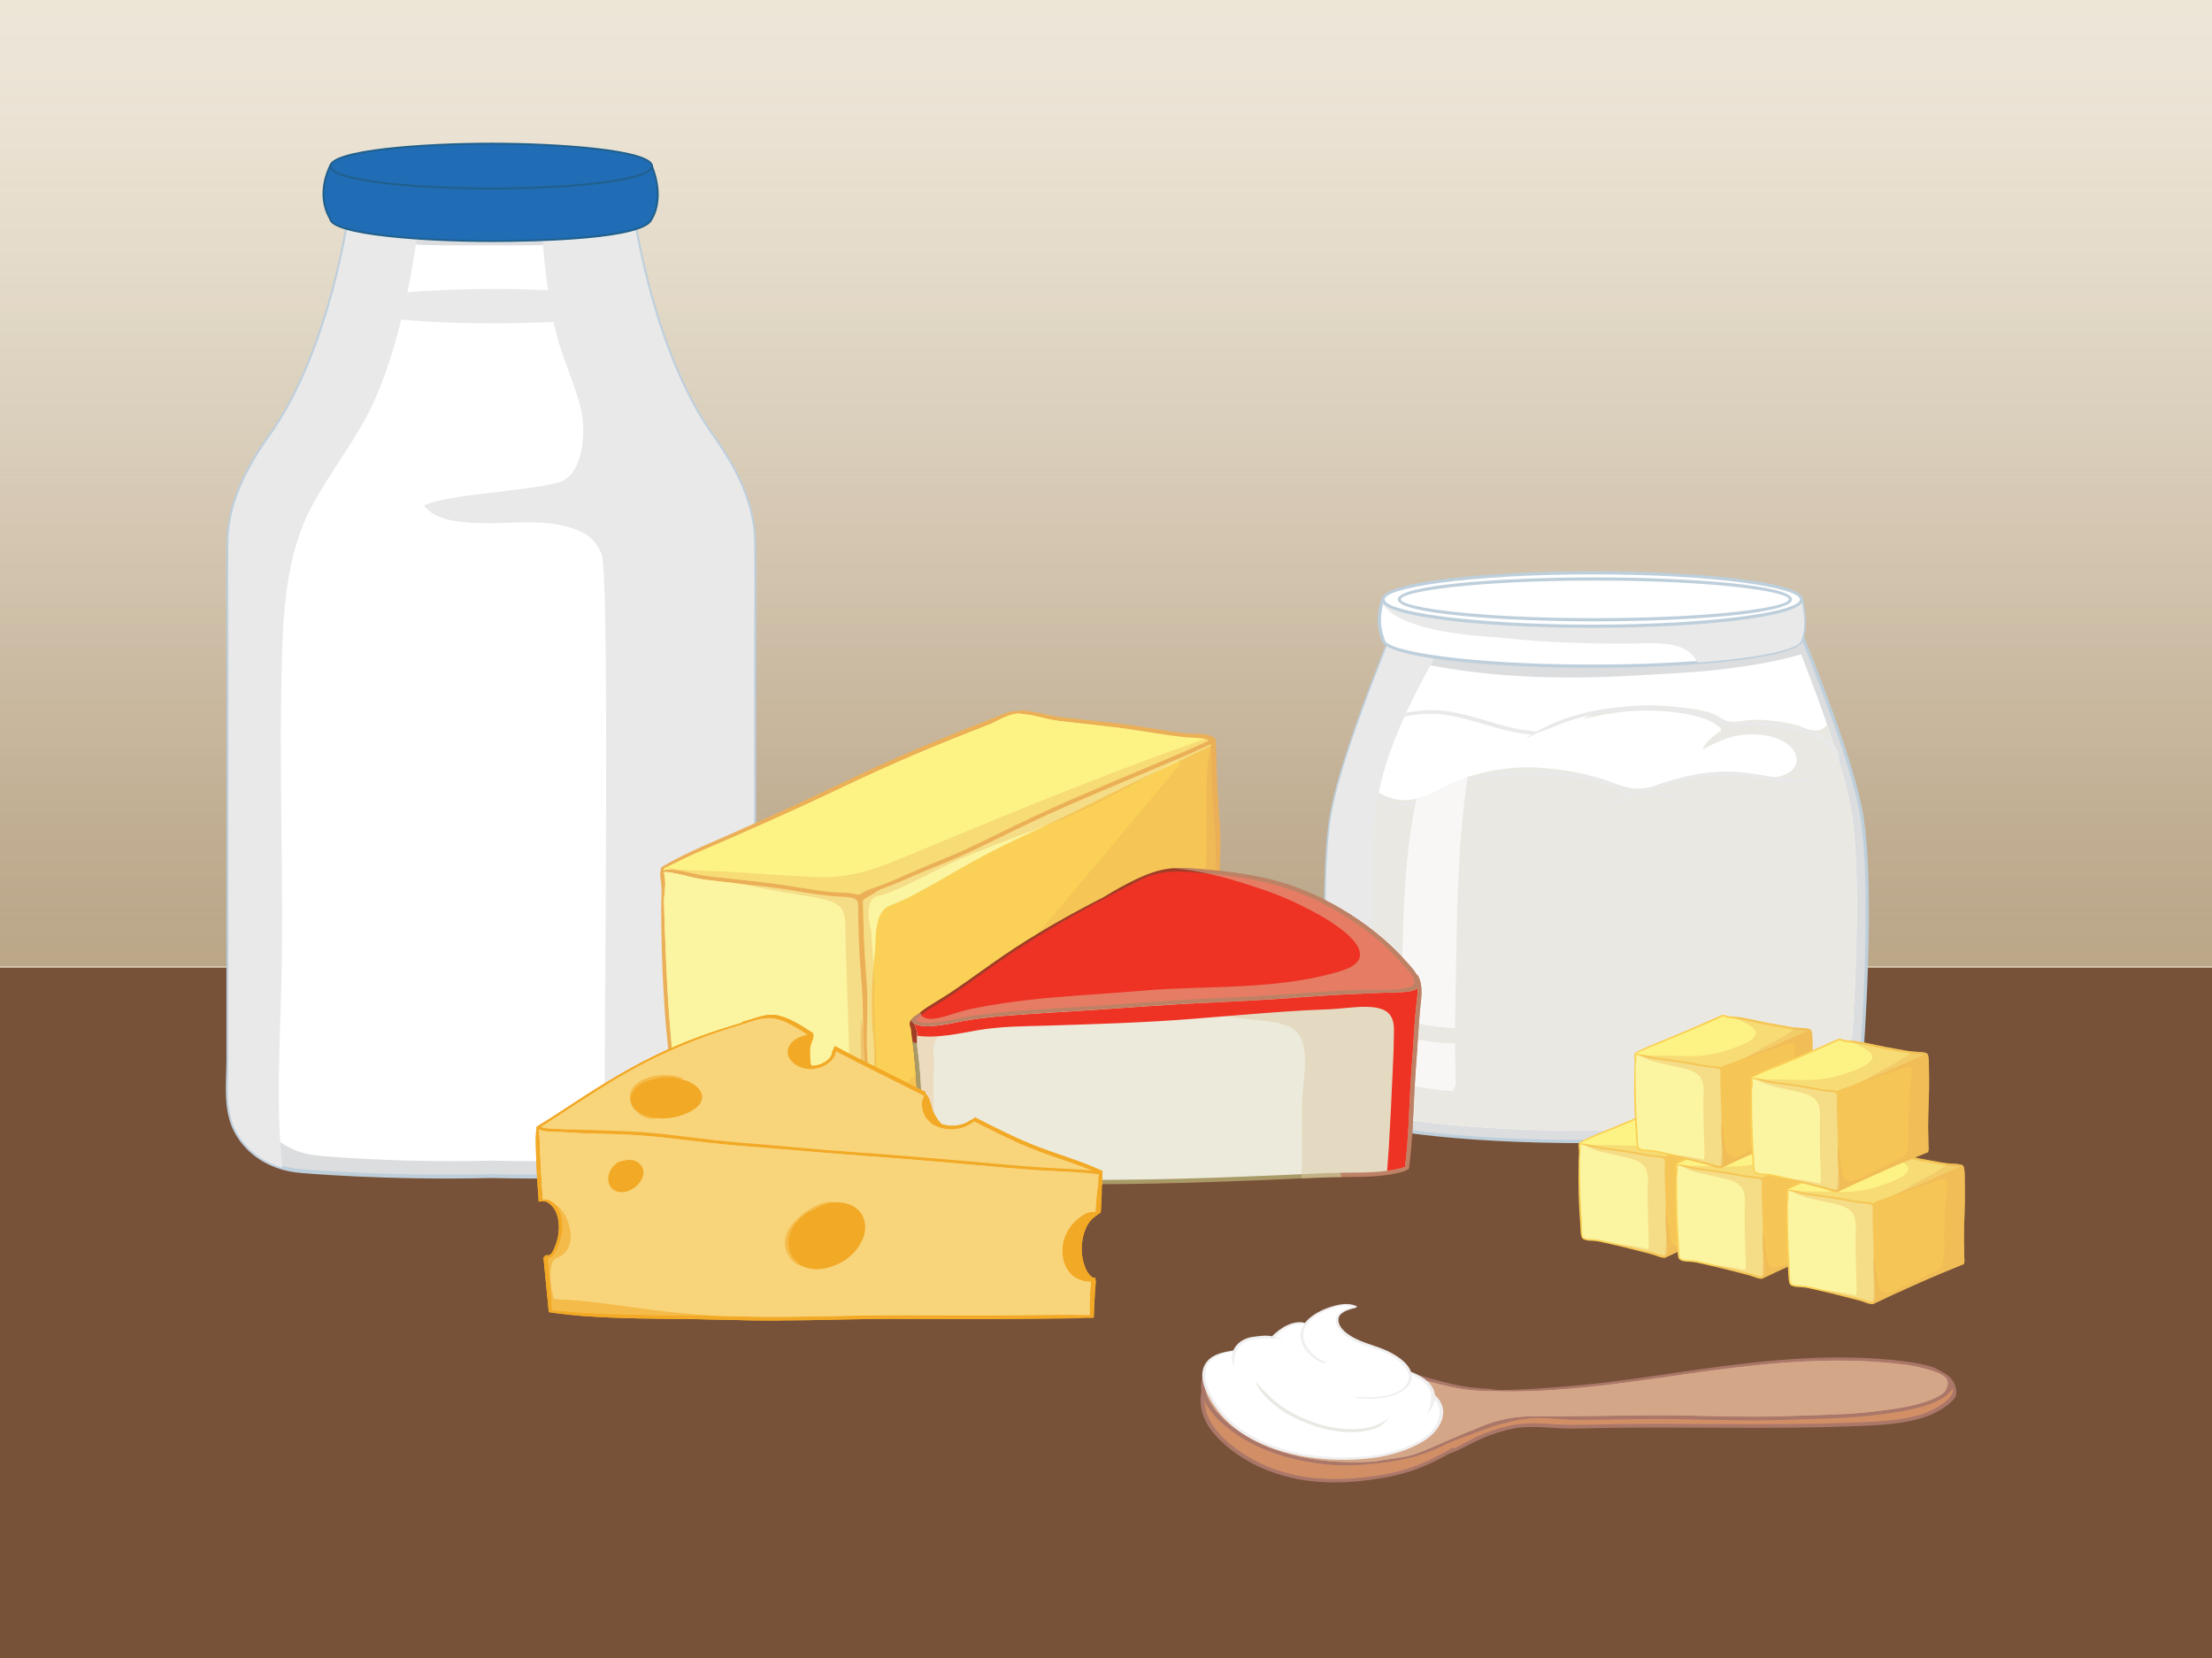 <?xml version="1.0" encoding="UTF-8"?>
<svg xmlns="http://www.w3.org/2000/svg" xmlns:xlink="http://www.w3.org/1999/xlink" viewBox="0 0 1334 1000">
  <rect x="0" y="0" width="1334" height="1000" fill="#333333" stroke="none"/>
  <defs>
    <style>
      .cls-1 {
        fill: #f1e9d0;
      }

      .cls-2 {
        fill: #becfdc;
      }

      .cls-3 {
        fill: #aa7769;
      }

      .cls-4, .cls-5, .cls-6, .cls-7, .cls-8, .cls-9, .cls-10 {
        mix-blend-mode: screen;
      }

      .cls-4, .cls-11 {
        fill: #fdf385;
      }

      .cls-12, .cls-13, .cls-14, .cls-15, .cls-16, .cls-17, .cls-18, .cls-19, .cls-20 {
        mix-blend-mode: multiply;
      }

      .cls-12, .cls-21 {
        fill: #e9e9e9;
      }

      .cls-22 {
        fill: #775239;
      }

      .cls-5, .cls-23 {
        fill: #fbf4a0;
      }

      .cls-6, .cls-24, .cls-19 {
        fill: #d4a688;
      }

      .cls-7, .cls-25, .cls-20 {
        fill: #206cb5;
      }

      .cls-26 {
        fill: #dcddde;
      }

      .cls-13 {
        fill: #ddcba6;
        opacity: .49;
      }

      .cls-27, .cls-8 {
        fill: #f8d47a;
      }

      .cls-28 {
        fill: #20608d;
      }

      .cls-29 {
        fill: #a99b68;
      }

      .cls-14 {
        opacity: .57;
      }

      .cls-14, .cls-30 {
        fill: #f2a926;
      }

      .cls-31, .cls-17, .cls-18 {
        fill: #ebb057;
      }

      .cls-15 {
        fill: #eae8e2;
      }

      .cls-32 {
        isolation: isolate;
      }

      .cls-33 {
        fill: #f0eff0;
      }

      .cls-17 {
        opacity: .35;
      }

      .cls-18 {
        opacity: .54;
      }

      .cls-34 {
        fill: #eceadb;
      }

      .cls-35 {
        fill: url(#linear-gradient);
        opacity: .81;
      }

      .cls-36, .cls-9 {
        fill: #fff;
      }

      .cls-37 {
        fill: #0e89cb;
      }

      .cls-38 {
        fill: #ee3224;
      }

      .cls-9 {
        opacity: .65;
      }

      .cls-39 {
        fill: #d28f66;
      }

      .cls-40 {
        fill: #9f3d27;
      }

      .cls-10 {
        fill: #eddbc0;
      }

      .cls-41 {
        fill: #fad156;
      }
    </style>
    <linearGradient id="linear-gradient" x1="2563.28" y1="-372.72" x2="3336.34" y2="-372.72" gradientTransform="translate(1029.78 -2750.82) rotate(90) scale(1 -1)" gradientUnits="userSpaceOnUse">
      <stop offset="0" stop-color="#f1ece1"/>
      <stop offset=".18" stop-color="#efe9de" stop-opacity=".99"/>
      <stop offset=".33" stop-color="#e9e1d5" stop-opacity=".97"/>
      <stop offset=".46" stop-color="#dfd5c6" stop-opacity=".94"/>
      <stop offset=".59" stop-color="#d0c3b1" stop-opacity=".88"/>
      <stop offset=".72" stop-color="#beab95" stop-opacity=".82"/>
      <stop offset=".84" stop-color="#a78f74" stop-opacity=".74"/>
      <stop offset=".95" stop-color="#8d6d4d" stop-opacity=".64"/>
      <stop offset="1" stop-color="#825f3c" stop-opacity=".6"/>
    </linearGradient>
  </defs>
  <g class="cls-32">
    <g id="Layer_1" data-name="Layer 1">
      <polyline class="cls-1" points="1498.2 659.98 1498.2 -156.54 -144.12 -160.83 -151.34 669.63"/>
      <polyline class="cls-35" points="1498.2 582.97 -184.07 582.97 -184.07 -190.09 1498.2 -190.09"/>
      <rect class="cls-22" x="-156.34" y="583.56" width="1707.39" height="453.31"/>
      <g>
        <g>
          <g>
            <g>
              <path class="cls-26" d="M454.82,638.27v-227.02c0-27.81.19-55.63.03-83.44-.14-24.29-11.33-45.29-24.49-64.02-38.77-53.49-49.51-140.66-49.51-140.66,0,0-25.05,8.19-64.81,7.47h-39.53c-39.76.71-64.81-7.47-64.81-7.47,0,0-10.74,87.17-49.51,140.66-13.15,18.73-24.35,39.73-24.49,64.02-.16,27.81.03,55.63.03,83.44v227.02c0,16.56-2.78,33.19,6.68,47.44,8.67,13.04,22.59,19.3,36.86,20.53,0,0,50.49,4.61,115,3.06,64.5,1.55,114.99-3.06,114.99-3.06,14.27-1.23,28.19-7.49,36.86-20.53,9.47-14.24,6.68-30.88,6.68-47.44Z"/>
              <path class="cls-2" d="M322.88,710.79c-8.53,0-17.44-.09-26.63-.31-63.78,1.54-114.57-3.02-115.08-3.07-16.24-1.41-29.64-8.88-37.72-21.05-7.92-11.9-7.49-25.62-7.07-38.89.1-3.05.19-6.12.19-9.19v-227.03c0-9.86-.02-19.73-.05-29.59-.05-17.65-.09-35.9.01-53.85.15-26.38,13.28-48.43,24.7-64.68,38.16-52.64,49.2-139.26,49.3-140.13l.17-1.41,1.35.44c.25.08,25.36,8.17,64.43,7.42h39.55c39.15.75,64.2-7.34,64.45-7.42l1.35-.44.18,1.41c.11.87,11.15,87.49,49.29,140.12,11.43,16.27,24.56,38.31,24.71,64.7.1,17.98.06,36.27.01,53.96-.02,9.83-.05,19.66-.05,29.49v227.03c0,3.07.1,6.14.19,9.19.41,13.27.84,26.98-7.07,38.89-8.09,12.17-21.49,19.65-37.73,21.05-.43.04-37.72,3.38-88.49,3.38ZM296.25,708.13c63.75,1.53,114.41-3.01,114.91-3.06,15.53-1.34,28.31-8.45,35.99-20.01,7.5-11.28,7.1-24.02,6.68-37.52-.1-3.08-.19-6.18-.19-9.27v-227.03c0-9.83.02-19.66.05-29.49.04-17.68.08-35.96-.02-53.93-.15-25.73-13.05-47.37-24.28-63.35-35.84-49.44-47.94-128.46-49.52-139.82-5.74,1.65-29.53,7.75-63.85,7.13h-39.51c-34.32.62-58.09-5.48-63.83-7.13-1.58,11.36-13.69,90.37-49.53,139.83-11.22,15.97-24.12,37.61-24.27,63.34-.1,17.94-.06,36.19-.01,53.83.02,9.86.05,19.73.05,29.6v227.03c0,3.09-.1,6.18-.19,9.26-.42,13.5-.82,26.24,6.68,37.53,7.69,11.56,20.47,18.67,35.99,20.01.51.05,51.16,4.58,114.87,3.06Z"/>
            </g>
            <path class="cls-36" d="M441.4,630.08c0-19.02.17-278.15.03-305.52-.12-23.91-10.35-44.57-22.36-63-25.1-37.33-37.32-91.29-42.32-119.55-7.17,1.84-14.52,3.05-21.82,3.92-24.81,2.94-49.9,1.88-74.82,2.04-12.75.08-25.55.07-38.25-1.2-8.49-.85-17.16-2.19-25.28-5.03-4.96,28.18-17.18,82.37-42.37,119.82-12.01,18.43-25.92,51.24-26.05,75.15-.14,27.37.78,271.43.78,290.45,0,16.29.4,35.59,9.04,49.6,7.91,12.83,20.62,18.99,33.65,20.21,0,0,46.1,4.53,105,3.01,58.9,1.52,105-3.01,105-3.01,13.03-1.21,25.74-7.37,33.66-20.21,8.64-14.01,6.1-30.39,6.1-46.68Z"/>
            <path class="cls-12" d="M169.57,598.76c1.28-46.5-.02-93.02-.18-139.52-.08-21.89.08-43.79.75-65.67.61-20.27,2.02-40.73,7.16-60.42,2.48-9.49,5.87-18.58,10.46-27.26,4.75-8.99,10.27-17.55,15.81-26.08,5.49-8.45,11.02-16.88,15.93-25.68,5.21-9.35,9.36-19.14,12.93-29.22,10.85-30.65,16.46-62.72,21.01-94.87-26.13-1.8-41.74-6.9-41.74-6.9,0,0-10.74,87.17-49.51,140.66-13.15,18.73-24.35,39.73-24.49,64.02-.16,27.81.03,55.63.03,83.44v227.02c0,16.56-2.78,33.19,6.68,47.44,6.43,9.67,15.75,15.6,25.95,18.53-3.88-34.99-1.77-70.35-.81-105.48Z"/>
            <path class="cls-12" d="M454.82,638.27v-227.02c0-27.81.19-55.63.03-83.44-.14-24.29-11.33-45.29-24.49-64.02-38.77-53.49-49.51-140.66-49.51-140.66,0,0-21.01,6.86-55.07,7.47,1.68,17.5,3.08,35.03,5.93,52.39,1.8,10.99,4.28,21.59,8.04,32.07,3.55,9.89,7.44,19.68,10.18,29.83,4.27,15.82,1.36,41.25-12.09,45.74-16.32,5.44-69.67,7.44-82.18,14.35,7.74,9.76,23.98,10.23,35.25,10.51,13.17.33,26.52-1.25,39.65.06,6.29.63,13.06,2.17,18.88,4.65,6.44,2.75,10.68,7.51,13.35,13.93,5.61,13.45.81,345.02,1.87,374.76,28.45-.99,46.61-2.65,46.61-2.65,14.27-1.23,28.19-7.49,36.86-20.53,9.47-14.24,6.68-30.88,6.68-47.44Z"/>
          </g>
          <g>
            <g>
              <path class="cls-36" d="M392.83,107.69l-181.77.92-10.9-.92s-3.81,9.17,0,19.35c0,7.15,43.13,12.95,96.33,12.95s96.33-5.8,96.33-12.95c0,0,2.82-5.3,0-19.35Z"/>
              <path class="cls-2" d="M296.5,141.16c-38.89,0-96.61-3.7-97.5-13.88-3.82-10.42-.09-19.64.08-20.03l.33-.79,11.75.99,182.63-.93.19.94c2.57,12.78.55,18.61,0,19.87-1.08,10.14-58.66,13.83-97.49,13.83ZM200.97,108.93c-.77,2.38-2.67,9.77.3,17.7l.07.41c0,4.92,36.2,11.78,95.16,11.78s95.16-6.86,95.16-11.78v-.29l.14-.26s2.44-5,.07-17.62l-180.79.91-10.11-.85Z"/>
            </g>
            <path class="cls-12" d="M392.83,107.69l-181.77.92-10.9-.92s-.11.27-.27.74c.01.02.02.04.03.07,1.72,3.23,4.44,5.79,7.47,7.79,6.22,4.1,13.6,6.25,20.8,7.87,6.9,1.54,13.91,2.48,20.9,3.45,18.57,2.57,40.54-.81,55.62,12.34,49.35-.56,88.11-6.12,88.11-12.9,0,0,2.82-5.3,0-19.35Z"/>
            <g>
              <path class="cls-36" d="M392.61,107.69c0,7.15-43.13,12.95-96.33,12.95s-96.33-5.8-96.33-12.95,43.13-12.95,96.33-12.95,96.33,5.8,96.33,12.95Z"/>
              <path class="cls-2" d="M296.28,121.81c-39.2,0-97.51-3.76-97.51-14.12s58.31-14.12,97.51-14.12,97.5,3.76,97.5,14.12-58.31,14.12-97.5,14.12ZM296.28,95.92c-58.96,0-95.16,6.86-95.16,11.77s36.21,11.78,95.16,11.78,95.16-6.86,95.16-11.78-36.2-11.77-95.16-11.77Z"/>
            </g>
            <g>
              <path class="cls-36" d="M386.32,107.62c0,5.45-40.31,9.88-90.04,9.88s-90.04-4.42-90.04-9.88,40.31-9.88,90.04-9.88,90.04,4.42,90.04,9.88Z"/>
              <path class="cls-2" d="M296.28,118.66c-31.55,0-91.21-2.31-91.21-11.05s59.66-11.05,91.21-11.05,91.21,2.31,91.21,11.05-59.66,11.05-91.21,11.05ZM296.28,98.91c-53.95,0-88.12,5.07-88.87,8.71.75,3.62,34.92,8.69,88.87,8.69s88.06-5.07,88.86-8.7c-.8-3.64-34.96-8.7-88.86-8.7Z"/>
            </g>
          </g>
          <path class="cls-12" d="M386.83,184.66c0,5.72-39.91,10.36-89.14,10.36s-89.15-4.64-89.15-10.36,39.91-10.36,89.15-10.36,89.14,4.64,89.14,10.36Z"/>
        </g>
        <g>
          <g>
            <path class="cls-25" d="M392.51,100.18l-174.38.26-18.07-.91s-9.59,16.84-.35,32.3c0,7.15,43.13,12.95,96.33,12.95s93.88-4.43,96.33-12.95c0,0,8.17-11.18.13-31.65Z"/>
            <path class="cls-28" d="M296.05,145.95c-38.73,0-96.14-3.67-97.48-13.76-9.24-15.79.07-32.53.48-33.24l.36-.63,18.79.95,175.12-.26.3.75c7.74,19.73.88,31.05-.16,32.6-4.23,12.27-69.44,13.59-97.39,13.59ZM200.75,100.74c-1.56,3.14-7.83,17.45-.03,30.48l.17.28v.32c0,4.92,36.2,11.78,95.16,11.78,63.36,0,93.47-6.08,95.21-12.1l.18-.36c.08-.1,7.47-10.7.28-29.78l-173.58.26-17.38-.87Z"/>
          </g>
          <path class="cls-7" d="M201.34,115.37c-.12-5.12.45-10.73,2.41-15.65l-3.69-.19s-9.59,16.84-.35,32.3c0,1.69,2.44,3.3,6.82,4.78-3.49-6.43-5.02-14.04-5.19-21.24Z"/>
          <path class="cls-20" d="M392.51,100.18l-174.38.26-18.07-.91s-.1.18-.24.45c3.71,3.47,8.26,6.17,12.71,8.39,16.86,8.38,35.67,11.62,54.21,13.75,10.95,1.26,22,1.75,33.01,2.22,5.26.22,10.49.42,15.75.28,4.97-.13,9.96-.26,14.88.61.97.17,1,1.35.52,1.97-2.39,3.08-6.17,4.79-9.75,6.04-3.9,1.36-7.96,2.18-12.01,2.92-9.99,1.83-19.99,2.83-30.13,3.3-10.1.46-20.24.95-30.35.92-16.24-.05-32.96-1.47-48.3-7.07,5.44,6.46,46.19,11.48,95.7,11.48,53.2,0,93.88-4.43,96.33-12.95,0,0,8.17-11.18.13-31.65Z"/>
          <g>
            <path class="cls-37" d="M392.61,100.18c0,7.15-43.13,12.95-96.33,12.95s-96.33-5.8-96.33-12.95,43.13-12.95,96.33-12.95,96.33,5.8,96.33,12.95Z"/>
            <path class="cls-28" d="M296.28,114.3c-39.2,0-97.51-3.76-97.51-14.12s58.31-14.12,97.51-14.12,97.5,3.76,97.5,14.12-58.31,14.12-97.5,14.12ZM296.28,88.4c-58.96,0-95.16,6.86-95.16,11.78s36.21,11.77,95.16,11.77,95.16-6.86,95.16-11.77-36.2-11.78-95.16-11.78Z"/>
          </g>
          <path class="cls-20" d="M392.61,100.18c0,7.15-43.13,12.95-96.33,12.95s-96.33-5.8-96.33-12.95,43.13-12.95,96.33-12.95,96.33,5.8,96.33,12.95Z"/>
          <ellipse class="cls-25" cx="273.1" cy="100.1" rx="67.97" ry="9.14"/>
        </g>
      </g>
      <g>
        <g>
          <path class="cls-31" d="M738.2,577.97c.87-3.89-.1-8.07-.33-11.98-.44-7.3-1.13-14.56-1.77-21.83-1.31-15.08.5-30.25-.44-45.35-.46-7.41-1.13-14.8-1.5-22.21-.38-7.52-.56-15.03-.77-22.56-.06-2.19-.12-4.38-.18-6.57.01-.01.02-.02.03-.03-.07-.53-.14-1.06-.2-1.59-.4-.45-.87-.81-1.41-1.13-.4-.24-.79-.47-1.18-.71-3.05-1.44-8.2-1.44-10.28-1.5-10.85-.32-21.69-2.7-32.41-4.31-11.5-1.73-23.07-2.89-34.62-4.19-5.82-.65-11.7-1.18-17.48-2.12-2.14-.35-4.58-.98-6.81-1.47-3.49-.76-7-1.51-10.56-1.82-1.12-.1-3.08-.28-4.5.22-.87-.03-1.74-.03-2.62.07-3.76.43-7.39,2.23-10.87,3.64-7.72,3.13-15.49,6.1-23.22,9.21-15.27,6.14-30.43,12.57-45.43,19.34-15.14,6.83-30.04,14.17-45.11,21.17-15.28,7.09-30.62,14.05-46.04,20.83-7.92,3.48-15.9,6.84-23.74,10.51-3.91,1.83-7.79,3.76-11.59,5.82-1.59.87-3.15,1.76-4.68,2.72-.24-.06-.55.02-.71.21-.11.12-.17.26-.27.39-.46.27-.91.56-1.03,1.11-.05.26,0,.47.08.68-.95,2.85.02,6.12.27,9.15.09,1.14.14,2.29.17,3.43-.11,4.17-.23,8.33-.22,12.5,0,7.58.13,15.15.33,22.73.4,14.92,1.15,29.83,2.34,44.71.51,6.4,1.32,12.78,1.78,19.18.3,4.18.49,8.38,1.13,12.53.49,3.2,1.03,6.2,4.24,7.6,4.09,1.77,9.01,1.57,13.38,1.7,5.78.17,11.31,1.37,16.98,2.48,7.35,1.43,14.69,2.93,22.01,4.48,14.53,3.07,28.96,6.51,43.41,9.91,4.45,1.05,15.39,6.62,19.54,2.4.49-.1,6.29-3.04,8.6-4.18,4.96-2.47,9.82-5.09,14.83-7.46,15.4-7.3,30.67-14.84,46.1-22.09,15.57-7.31,31.34-14.16,47.1-21.05,15.85-6.93,31.72-13.84,47.62-20.66,8.69-3.73,17.36-7.53,26.12-11.1,7.07-2.88,14.42-5.47,20.97-9.45,0,.12,0,.25,0,.38.81-.37,1.48-.92,2.01-1.67.13-.09.27-.17.41-.26.84-.58.86-1.3.48-1.72,0-.03.02-.06.03-.09Z"/>
          <path class="cls-11" d="M400.48,523.84c6.4-3.12,12.73-6.34,19.24-9.25,6.9-3.09,13.89-5.97,20.82-8.99,14.64-6.37,29.21-12.92,43.73-19.57,14.63-6.71,29.09-13.8,43.74-20.46,14.51-6.59,29.17-12.86,43.94-18.85,8.3-3.36,16.67-6.55,24.98-9.87.35-.14.71-.3,1.07-.44.22-.11.45-.22.68-.32,5.01-2.4,11.78-6.7,17.76-5.45,1.26.09,2.52.27,3.76.55.06-.06.14-.11.2-.17,2.37.48,4.73,1.02,7.08,1.58,2.21.53,4.41,1.14,6.64,1.53,4.74.83,9.58,1.28,14.36,1.85,10.91,1.29,21.85,2.39,32.74,3.85,10.75,1.45,21.41,3.52,32.19,4.67,3.6.38,7.23.38,10.83.78,1.55.17,3.52.46,4.76,1.44-12.2,5.65-24.58,10.81-36.99,16-15.05,6.28-30.09,12.6-45.04,19.12-14.68,6.4-29.13,13.18-43.49,20.27-7.03,3.47-14.06,6.93-21.18,10.2-7.23,3.32-14.6,6.24-21.94,9.29-8.2,3.41-16.24,7.15-24.43,10.57-3.53,1.47-7.13,2.61-10.72,3.91-2.09.76-4.19,1.7-6.03,2.99-.43.13-.85.27-1.29.37-.32.07-.66.13-1,.17-3.09-1.16-7.66-1.18-9.59-1.23-10.85-.32-21.7-2.7-32.41-4.31-11.49-1.72-23.07-2.89-34.62-4.19-5.82-.65-11.7-1.18-17.48-2.12-2.14-.35-4.58-.98-6.81-1.47-3.49-.76-7-1.51-10.56-1.83-1.24-.11-3.54-.37-4.96.36-.02-.06-.03-.11-.05-.17.01-.27.02-.54.06-.8Z"/>
          <path class="cls-4" d="M423.35,523.64c-1.19-.2-1.14-1.81-.31-2.37,1.86-1.25,3.79-2.37,5.78-3.38,4.06-2.06,8.3-3.73,12.52-5.42,4.49-1.79,8.89-3.73,13.28-5.76,9.67-4.46,19.24-9.11,28.94-13.49,9.5-4.29,19.22-8.07,28.85-12.06,9.86-4.08,19.68-8.23,29.45-12.51,9.81-4.3,19.57-8.72,29.25-13.31,8.55-4.05,16.75-8.74,25.52-12.36,8.67-3.57,17.82-6.27,27.24-6.61,10.45-.37,21.06.61,31.47,1.41,9.03.69,18.05,1.51,27.08,2.2-.4-.06-.79-.12-1.19-.17-10.89-1.47-21.83-2.57-32.74-3.85-4.78-.56-9.62-1.02-14.36-1.85-2.24-.39-4.44-1-6.64-1.53-2.35-.56-4.71-1.1-7.08-1.58-.06.07-.13.11-.2.17-1.24-.28-2.5-.46-3.76-.55-5.98-1.25-12.75,3.05-17.76,5.45-.23.11-.45.21-.68.32-.36.15-.72.3-1.07.44-8.31,3.32-16.68,6.51-24.98,9.87-14.77,5.99-29.43,12.26-43.94,18.85-14.65,6.66-29.11,13.75-43.74,20.46-14.52,6.65-29.09,13.2-43.73,19.57-6.93,3.02-13.92,5.9-20.82,8.99-6.51,2.91-12.84,6.14-19.24,9.25-.04.27-.05.53-.06.8.02.06.03.11.05.17,1.42-.72,3.72-.47,4.96-.36,3.56.32,7.07,1.07,10.56,1.83,2.23.48,4.67,1.12,6.81,1.47,5.78.94,11.66,1.47,17.48,2.12,11.55,1.29,23.12,2.46,34.62,4.19,5.35.8,10.73,1.77,16.13,2.6-22.49-4.67-45.01-9.23-67.67-13.01Z"/>
          <path class="cls-23" d="M523.31,672.06c-.1.93-.22,1.88-.68,2.55,0,0,0,.02,0,.02,0,.17-.06.33-.15.48-.08.15-.19.27-.33.37-.13.11-.27.19-.44.23-.51.12-1.02.13-1.53,0-.14-.04-.28-.1-.41-.16-1.52-.01-3.1-.32-4.52-.63-2.07-.46-4.1-1.07-6.13-1.67-5.78-1.71-11.78-2.78-17.67-4.07-7.03-1.54-14.06-3.05-21.09-4.57-7.02-1.51-14.05-2.99-21.09-4.41-6.79-1.37-13.62-2.95-20.48-3.95-4.26-.62-8.61-.31-12.89-.68-2.09-.18-4.27-.42-6.23-1.2-1.5-.59-2.17-1.38-2.6-2.91-1.09-3.92-1.15-8.17-1.34-12.2-.23-4.92-.69-9.8-1.14-14.71-2.51-27.25-3.34-54.59-4.19-81.93.3-2.73.6-5.47.76-8.23.12-2.04,0-3.97-.36-5.98-.14-.79-.26-1.6-.33-2.42.43-.23,1.43-.04,1.81-.01,1.18.1,2.35.29,3.52.5,2.97.55,5.93,1.24,8.87,1.95,2.2.53,4.41,1.14,6.64,1.53,4.74.83,9.58,1.28,14.36,1.85,10.91,1.29,21.85,2.39,32.74,3.86,10.75,1.45,21.41,3.52,32.19,4.67,3.6.38,7.23.38,10.83.78,2.39.27,5.8.77,5.98,3.75.01.23.09.38.18.51-.11,12.52.39,25.05,1.27,37.54.51,7.21,1.21,14.39,1.4,21.63.19,7.21.21,14.43.43,21.64.22,7.17.88,14.28,1.54,21.42.55,5.94.76,11.89,1.17,17.84.15,2.18.16,4.42-.08,6.6Z"/>
          <path class="cls-5" d="M408.29,653.57c1.73-16.49-.02-33.24-1.6-49.68-.76-7.87-1.29-15.74-1.99-23.62-.69-7.84-1.55-15.67-1.7-23.54-.07-3.84.02-7.69.43-11.51.28-2.64.53-5.44,1.13-8.03.34-1.47,1.18-2.46,2.67-2.83,2.44-.6,5.3-.52,7.79-.45,8.05.22,15.85,2.42,23.81,3.39,8.5,1.04,17.25.27,25.79.18,5.25-.06,10.5-.05,15.75-.01-3.99-.63-7.98-1.26-11.99-1.8-10.89-1.47-21.83-2.57-32.74-3.86-4.78-.56-9.62-1.02-14.36-1.85-2.24-.39-4.44-1-6.64-1.53-2.94-.71-5.9-1.4-8.87-1.95-1.16-.21-2.34-.4-3.52-.5-.37-.03-1.38-.22-1.8.01.07.81.19,1.62.33,2.42.35,2.01.48,3.94.36,5.98-.16,2.76-.45,5.49-.76,8.23.84,27.34,1.68,54.68,4.19,81.93.45,4.91.91,9.79,1.14,14.71.19,4.04.25,8.28,1.34,12.2.26.95.65,1.59,1.25,2.1Z"/>
          <path class="cls-41" d="M736.15,576.19c-.08.76-.17,1.54-.44,2.17-6.38,3.62-13.21,6.23-20.01,8.95-7.7,3.07-15.29,6.41-22.91,9.67-15.51,6.63-31,13.33-46.46,20.1-15.41,6.74-30.83,13.48-46.08,20.56-15.27,7.1-30.36,14.58-45.51,21.95-6.43,3.13-12.92,6.1-19.15,9.6-2.59,1.45-5.2,2.9-7.89,4.15-.74.34-1.65.81-2.6,1.22.08-.24.19-.45.25-.72.87-3.89-.1-8.07-.33-11.98-.44-7.3-1.13-14.56-1.77-21.84-1.31-15.08.5-30.25-.45-45.35-.46-7.41-1.13-14.8-1.5-22.22-.38-7.52-.55-15.03-.76-22.55-.06-2.25-.13-4.5-.19-6.75,1.44-1.68,3.82-2.56,5.64-3.69,1.58-.98,3.1-2.08,4.76-2.91.27-.13.54-.26.81-.39,1.26-.43,2.52-.87,3.77-1.36,7.29-2.85,14.43-6.09,21.64-9.13,7.25-3.06,14.59-5.85,21.78-9.06,7.15-3.19,14.21-6.6,21.24-10.05,14.21-6.98,28.43-13.87,42.94-20.22,14.85-6.51,29.78-12.82,44.73-19.08,14.25-5.96,28.52-11.83,42.53-18.34,0,.04.02.06.02.09.01.23.09.39.18.51-.11,12.52.39,25.05,1.28,37.54.51,7.21,1.21,14.39,1.4,21.63.19,7.21.21,14.43.43,21.65.22,7.17.89,14.28,1.55,21.42.55,5.94.76,11.89,1.17,17.84.15,2.18.16,4.42-.08,6.6Z"/>
          <path class="cls-5" d="M523.26,640.01c.63,7.28,1.33,14.54,1.77,21.84.02.43.06.86.1,1.29,1.16-8.77,2.15-17.56,2.13-26.42-.02-6.64-.82-13.22-1.17-19.85-.36-6.84-.4-13.7-.16-20.54.24-6.76.76-13.5,1.53-20.22.64-5.55.34-11.15,1.2-16.69.63-4.08,1.98-8.95,5.35-11.66,1.33-1.07,2.89-1.72,4.47-2.33,2.38-.92,4.73-1.82,7.02-2.95,11.49-5.65,22.5-12.21,33.59-18.59,11.37-6.55,22.93-12.55,34.8-18.15,12.04-5.68,24.14-11.21,36.06-17.14,11.7-5.83,23.34-11.75,35.15-17.36,15.11-7.18,30.3-14.2,45.32-21.57,0-.04,0-.09,0-.13-.09-.12-.16-.27-.18-.51,0-.03-.02-.06-.02-.09-14.01,6.51-28.28,12.38-42.53,18.34-14.95,6.25-29.88,12.57-44.73,19.08-14.51,6.36-28.73,13.24-42.94,20.22-7.03,3.45-14.08,6.86-21.24,10.05-7.18,3.2-14.53,6-21.78,9.06-7.21,3.04-14.35,6.28-21.64,9.13-1.25.49-2.51.92-3.77,1.36-.27.13-.55.25-.81.39-1.67.84-3.18,1.93-4.76,2.91-1.82,1.13-4.2,2.01-5.64,3.69.06,2.25.12,4.5.19,6.75.21,7.52.39,15.04.76,22.55.37,7.42,1.04,14.81,1.5,22.22.94,15.1-.86,30.27.45,45.35Z"/>
        </g>
        <path class="cls-17" d="M738.2,577.97c.87-3.89-.1-8.07-.33-11.98-.44-7.3-1.13-14.56-1.77-21.83-1.31-15.08.5-30.25-.44-45.35-.46-7.41-1.13-14.8-1.5-22.21-.38-7.52-.56-15.03-.77-22.56-.06-2.19-.12-4.38-.18-6.57.01-.01.02-.02.03-.03-.07-.53-.14-1.06-.2-1.59-.4-.45-.87-.81-1.41-1.13-.28-.17-.55-.33-.83-.5-19.83,6.87-39.54,14.1-59.14,21.61-23.18,8.89-46.23,18.13-69.21,27.52-11.39,4.65-22.77,9.34-34.14,14.04-11.01,4.55-21.97,9.28-33.09,13.56-10.97,4.23-22.19,7.39-33.99,7.91-6.24.28-12.49,0-18.72-.4-6.1-.4-12.19-.65-18.29-1.05-12.06-.78-24.08-1.83-36.17-2.13-8.93-.22-18.1-.3-26.85-2.32,1.36.65,2.76,1.22,4.2,1.71,5.71,1.94,11.7,2.83,17.61,3.98,6.76,1.31,13.49,2.73,20.26,3.97,6.96,1.27,13.93,2.51,20.87,3.9,6.61,1.33,13.27,2.31,19.92,3.42,5.97,1,12.39,1.82,18.02,4.12,3.1,1.26,5.61,3.23,6.73,6.47,1.49,4.32.94,9.49,1.09,13.97.22,6.98.45,13.95.67,20.93.45,14.14.9,28.27,1.36,42.41.17,5.4.17,10.79.89,16.15.56,4.19,1.16,8.49.87,12.73-.24,3.54-1.36,6.73-5.11,7.77-4.11,1.14-8.54-.17-12.64-.74-3.19-.44-6.48-.44-9.69-.66-3.48-.24-6.96-.51-10.43-.8-6.89-.58-13.78-1.25-20.66-2.03-5.44-.61-10.79-1.18-16.27-1.2-2.41-.01-4.81.04-7.22.09,2.43.42,4.86.9,7.31,1.39,7.35,1.43,14.69,2.93,22.01,4.48,14.53,3.07,28.96,6.51,43.41,9.91,4.45,1.05,15.39,6.62,19.54,2.4.49-.1,6.29-3.03,8.6-4.18,4.96-2.47,9.82-5.09,14.83-7.46,15.4-7.3,30.67-14.84,46.1-22.09,15.57-7.31,31.34-14.16,47.1-21.05,15.85-6.93,31.72-13.84,47.62-20.66,8.69-3.73,17.36-7.53,26.12-11.1,7.07-2.88,14.42-5.47,20.97-9.45,0,.12,0,.25,0,.38.81-.37,1.48-.92,2.01-1.67.13-.09.27-.17.41-.26.84-.58.86-1.3.48-1.72,0-.03.02-.06.03-.09ZM711.35,461.25c-2.37,2.83-4.74,5.67-7.11,8.5-19.18,22.96-38.34,45.93-57.62,68.81-19.32,22.92-38.75,45.75-58.42,68.37-9.7,11.15-19.54,22.18-29.29,33.29-4.55,5.19-9.11,10.44-14.49,14.81-3.73,3.04-12.19,8.88-14.82,1.5-1.34-3.75-1.16-8.18-1.13-12.11.02-3.64.32-7.33,0-10.96-1.3-14.87-.71-29.81-1.31-44.7-.36-8.82-1.26-17.61-1.7-26.42-.96-4.29-1.87-8.64-1.63-13.02.14-2.58.71-5.3,2.49-7.27.93-1.03,2.28-1.41,3.59-1.75,1.61-.42,3.14-.79,4.71-1.38,14.85-5.62,28.48-13.85,42.99-20.2,14.72-6.44,29.81-11.99,44.84-17.68,7.65-2.89,15.31-5.78,22.86-8.93,7.43-3.1,14.67-6.68,21.82-10.38,14.28-7.38,28.21-15.42,42.65-22.51,1.36-.67,2.51.91,1.57,2.04Z"/>
        <path class="cls-18" d="M524.87,670.08c.16-4.96-.29-9.8-.71-14.73-.45-5.16-.82-10.32-1.27-15.48-.72-8.25-1.67-16.49-3.33-24.6-.78,5.38-.55,10.91-.38,16.34.31,9.59,0,19.37-.94,28.93-.45,4.61-1.1,9.26-2.47,13.69-.4,1.29-.9,2.59-1.48,3.86,3.8.99,7.56,1.33,9.63-.78.08-.02.37-.14.74-.31.04-2.31.14-4.62.21-6.93Z"/>
        <path class="cls-18" d="M738.2,577.97c.87-3.89-.1-8.07-.33-11.98-.44-7.3-1.13-14.56-1.77-21.83-1.31-15.08.5-30.25-.44-45.35-.46-7.41-1.13-14.8-1.5-22.21-.38-7.52-.56-15.03-.77-22.56-.06-2.19-.12-4.38-.18-6.57.01-.01.02-.02.03-.03-.07-.53-.14-1.06-.2-1.59-.4-.45-.87-.81-1.41-1.13-.14-.09-.29-.17-.43-.26-.36,1.43-.69,2.88-.98,4.33-4.69,23.21-1.73,47-2.85,70.46-.3,6.34-.69,12.67-1.02,19-.3,5.65-.36,11.26-.45,16.9-.07,4.41-.16,9.63-2.75,13.4-2.5,3.63-6.42,6.05-10.23,8.1-20.98,11.28-42.63,21.35-64,31.87-10.94,5.38-21.91,10.71-32.7,16.39-10.8,5.69-21.16,12.01-31.58,18.35-10.54,6.42-21.07,12.88-31.41,19.61,13.42-6.42,26.78-12.95,40.25-19.28,15.57-7.31,31.34-14.16,47.1-21.05,15.85-6.93,31.72-13.84,47.62-20.66,8.69-3.73,17.36-7.53,26.12-11.1,7.07-2.88,14.42-5.47,20.97-9.45,0,.12,0,.25,0,.38.81-.37,1.48-.92,2.01-1.67.13-.09.27-.17.41-.26.84-.58.86-1.3.48-1.72,0-.03.02-.06.03-.09Z"/>
      </g>
      <g>
        <g>
          <path class="cls-26" d="M1081.96,371.88h-238.34c-14.16,34.33-35.75,89.77-40.78,119.95-7.64,45.82,0,145.1,0,145.1,0,0,.64,38.82,23.55,41.37,0,0,40.56,10.59,136.4,10.19,95.85.4,136.4-10.19,136.4-10.19,22.91-2.54,23.55-41.37,23.55-41.37,0,0,7.64-99.28,0-145.1-5.03-30.18-26.62-85.62-40.78-119.95Z"/>
          <path class="cls-2" d="M967.96,689.46c-1.71,0-3.43,0-5.17-.01-94.84.43-136.23-10.12-136.64-10.23-9.64-1.06-16.97-8.77-21.04-22.28-3.03-10.04-3.22-19.59-3.22-19.99-.07-.93-7.55-99.86.01-145.27,5.14-30.84,27.79-88.52,40.84-120.16l.25-.59h239.62l.25.59c13.05,31.64,35.7,89.33,40.84,120.16,7.57,45.41.09,144.34,0,145.33,0,.34-.19,9.9-3.22,19.93-4.07,13.51-11.4,21.23-21.18,22.31-.27.08-40.14,10.21-131.34,10.21ZM962.79,687.53c94.55.41,135.76-10.06,136.17-10.16,21.94-2.45,22.82-40.08,22.83-40.45.08-1.05,7.54-99.75.01-144.93-5.07-30.45-27.42-87.46-40.48-119.15h-237.05c-13.05,31.69-35.4,88.69-40.48,119.15-7.53,45.18-.07,143.88,0,144.87.01.44.89,38.07,22.7,40.49.54.13,41.64,10.6,136.3,10.19Z"/>
        </g>
        <path class="cls-36" d="M1116.5,489.33c-3.92-23.9-17.68-62.42-30.25-94.66-14.9,4.36-31.68,7.04-47.09,8.91-17.07,2.08-33.22,2.62-50.38,3.7-17.35,1.09-34.74,1.59-52.12,1.26-17.38-.33-34.75-1.48-51.99-3.74-15.7-2.06-31.27-5.04-46.56-9.16-12.33,31.78-26.05,70.41-29.87,93.7-7.36,44.87,0,142.08,0,142.08,0,0,.61,38.01,22.69,40.51,0,0,39.08,10.37,131.44,9.98,92.36.39,131.44-9.98,131.44-9.98,22.08-2.49,22.69-40.51,22.69-40.51,0,0,7.36-97.21,0-142.08Z"/>
        <path class="cls-15" d="M1116.5,489.33c-2.28-13.87-7.87-32.66-14.61-52.29-2.06,2.51-4.75,4.05-8.71,3.44-2.75-.42-5.32-1.55-7.91-2.53-2.92-1.1-6.01-1.65-9.07-2.2-6.68-1.19-13.59-1.9-20.39-1.54-3.32.18-6.56,1.07-9.89,1.15-2.63.06-4.91-.52-7.2-1.77-2.59-1.4-4.92-3.01-7.78-3.84-3.25-.95-6.58-1.61-9.92-2.13-21.9-3.41-46.47-3.8-66.84,6.08,6.21-1.4,12.44-2.69,18.73-3.63,12.29-1.84,24.6-2.02,36.93-.53,5.37.65,10.75,1.57,15.92,3.22,4.33,1.38,8.74,3.3,11.95,6.61.47.48.3,1.15-.19,1.52-4.06,2.95-8.77,6.23-10.77,10.99,2.08-.93,4.13-1.92,6.17-2.94,5.11-2.55,10.25-4.63,15.95-5.43,5.71-.8,11.73-.76,17.4.35,5.49,1.07,11.33,3.45,14.86,7.98,2.75,3.52,3.38,8.21.39,11.8-3.36,4.04-8.97,5.21-13.96,5.14-5.73-.08-11.37-1.41-17.02-2.22-6.53-.94-13.2-.4-19.71.44-7.57.98-15.04,2.62-22.45,4.43-6.48,1.58-13.06,3.97-19.78,4.2-6.15.21-11.84-1.92-17.51-4.03-13.54-5.03-28.12-7.63-42.5-8.59-14.48-.97-28.95,1.08-42.79,5.34-6.22,1.91-11.91,4.81-17.72,7.69-5.51,2.73-11.25,5.49-17.4,6.33-10,1.36-20.84-3.6-27.44-10.99-3.55-3.97-5.94-8.69-7.08-13.69-3.64,11.93-6.49,22.87-7.92,31.64-7.36,44.87,0,142.08,0,142.08,0,0,.61,38.01,22.69,40.51,0,0,39.08,10.37,131.44,9.98,92.36.39,131.44-9.98,131.44-9.98,22.08-2.49,22.69-40.51,22.69-40.51,0,0,7.36-97.21,0-142.08Z"/>
        <path class="cls-12" d="M828.96,629.61c-.81-25.92-1.32-51.84-1.28-77.77.02-12.76.18-25.53.51-38.28.3-11.69.8-23.2,3.1-34.7,4.35-21.81,13.16-42.48,23.19-62.22,7.72-15.19,16.28-29.92,24.64-44.76h-35.51c-14.16,34.33-35.75,89.77-40.78,119.95-7.64,45.82,0,145.1,0,145.1,0,0,.64,38.82,23.55,41.37,0,0,1.45.38,4.43.99-.69-16.56-1.34-33.11-1.85-49.68Z"/>
        <g>
          <g>
            <path class="cls-36" d="M1086.47,361.58l-238.11,1.14-14.28-1.14s-4.99,11.42,0,24.09c0,8.9,56.5,16.12,126.19,16.12s126.19-7.22,126.19-16.12c0,0,3.7-6.59,0-24.09Z"/>
            <path class="cls-2" d="M960.28,402.74c-61.27,0-126.37-5.91-127.15-16.88-4.98-12.83-.13-24.19.07-24.67l.27-.63,14.96,1.2,238.81-1.15.16.76c3.41,16.13.63,23.22,0,24.54-.97,10.93-65.96,16.83-127.14,16.83ZM834.73,362.59c-.91,2.52-3.87,12.24.26,22.72l.07.35c0,7.17,51.43,15.16,125.23,15.16s125.23-7.99,125.23-15.16v-.25l.12-.22c.03-.06,3.35-6.41.06-22.66l-237.32,1.14-13.65-1.09Z"/>
          </g>
          <path class="cls-12" d="M1086.47,361.58l-238.11,1.14-14.28-1.14s-.31.71-.69,1.95c3.08,5.11,9.03,8.59,14.49,10.91,11.06,4.69,23.27,6.71,35.12,8.19,9.54,1.19,19.13,1.65,28.68,2.62,23.74,2.41,47.59,3.02,71.43,2.94,9.98-.03,20.58-1.3,30.17,2.16,3.89,1.4,6.9,3.7,9.2,7.14.46.69.89,1.39,1.32,2.1,37.47-2.8,62.66-7.98,62.66-13.93,0,0,3.7-6.59,0-24.09Z"/>
          <g>
            <path class="cls-36" d="M1086.47,361.58c0,8.9-56.5,16.12-126.19,16.12s-126.19-7.22-126.19-16.12,56.5-16.12,126.19-16.12,126.19,7.22,126.19,16.12Z"/>
            <path class="cls-2" d="M960.28,378.66c-61.64,0-127.15-5.99-127.15-17.08s65.51-17.08,127.15-17.08,127.15,5.99,127.15,17.08-65.51,17.08-127.15,17.08ZM960.28,346.41c-73.8,0-125.23,7.99-125.23,15.16s51.43,15.16,125.23,15.16,125.23-7.99,125.23-15.16-51.43-15.16-125.23-15.16Z"/>
          </g>
          <path class="cls-2" d="M961.83,374.74c-57.64,0-118.91-4.65-118.91-13.25s61.26-13.26,118.91-13.26,118.9,4.65,118.9,13.26-61.26,13.25-118.9,13.25ZM961.83,350.15c-72.48,0-116.99,6.6-116.99,11.34s44.51,11.33,116.99,11.33,116.99-6.6,116.99-11.33-44.5-11.34-116.99-11.34Z"/>
        </g>
        <g class="cls-16">
          <path class="cls-21" d="M1091.25,469.4c-1.27.18-2.57.29-3.86.25-1.98.24-3.99.3-5.97.26-7.28-.15-14.49-1.76-21.66-2.91-8.09-1.29-16.16-2.04-24.36-1.52-8.01.52-15.91,1.97-23.66,4.04-8.04,2.16-15.97,4.86-23.57,8.27-1.13.22-2.23.51-3.33.85-1.27-.66-2.53-1.32-3.77-2.02-3.6-2.03-7.23-4.01-11.07-5.55-4.35-1.74-8.91-2.64-13.52-3.39-5.01-.82-10.06-1.39-15.13-1.76-9.89-.73-19.95-.98-29.86-.48-9.54.48-19.07,1.96-28.14,4.98-5.05,1.69-9.94,3.87-14.6,6.46-2.23,1.24-4.42,2.56-6.56,3.96-1.23.8-2.4,1.77-3.67,2.56-2.04-.3-4.12-.38-6.21-.19-5.93.54-12.24,2.92-16.84,6.88,1.57-.8,3.19-1.52,4.84-2.14,9.86-3.7,22.25-4.56,31.31,1.37-.02-.03-.03-.06-.06-.08-3.36-2.86-7.38-4.76-11.63-5.62.08-.05.17-.1.25-.15,1.99-1.29,3.99-2.52,6.06-3.66,4.06-2.23,8.22-4.26,12.54-5.94,8.92-3.48,18.45-5.27,27.98-5.97,9.82-.72,19.77-.49,29.6.07,4.97.28,9.93.71,14.86,1.37,4.76.64,9.63,1.37,14.22,2.83,4.54,1.45,8.76,3.66,12.93,5.92,1.04.57,2.09,1.15,3.14,1.74-2.36,1-4.62,2.28-6.71,3.84-1.51,1.12-2.96,2.36-4.22,3.76-.82.91-1.71,1.93-2.31,3.06,2.13-1.85,4.33-3.63,6.66-5.25,6.11-4.23,12.98-7.06,20.52-6.57,5.9.38,11.49,2.35,17.14,3.98-2.29-2.04-5.33-3.31-8.23-4.18-3.45-1.04-7.09-1.44-10.68-1.32-.09,0-.17.01-.26.02,5.26-1.73,10.51-3.51,15.85-4.99,7.99-2.21,16.2-3.85,24.48-4.45,8.45-.61,16.76.11,25.1,1.47,7.15,1.16,14.37,2.78,21.64,2.92,3.28.07,6.62-.12,9.83-.85.05-.01.1-.02.15-.03,1.32-.6,2.54-1.42,3.6-2.41-.94.23-1.89.44-2.84.58Z"/>
          <path class="cls-21" d="M1108.43,453.39c-2.02-4.9-6.59-8.38-11.29-10.53-6.39-2.92-13.23-4.64-20.16-5.67-7.01-1.05-14.13-1.69-21.23-1.67-3.78.01-7.67.15-11.39.92-.08.01-.16.04-.24.06-2.29-.96-4.52-2.04-6.81-3.06-4.3-1.91-8.88-3.19-13.45-4.27-9.42-2.22-18.99-3.46-28.67-3.5-18.92-.08-38.16,2.39-55.8,9.48-4.22,1.7-8.41,3.6-12.39,5.81-.15.08-.29.17-.44.25-4.54-.48-9.05-1.03-13.52-2.02-5.15-1.14-10.22-2.6-15.28-4.1-9.92-2.93-19.92-5.97-30.3-6.68-7.54-.51-15.21.46-22.58,2.08-6.79,1.49-13.79,3.72-19.42,7.94-2.8,2.1-5.25,4.8-6.54,8.09-.61,1.57-.95,3.25-1,4.94-.02.65-.12,1.73.35,2.26-2.36,2.95-3.71,6.64-3.48,10.45.43,7.11,7.01,11.92,12.81,14.91,3.35,1.72,6.92,3.38,10.58,4.31.4.1,1.23-.59.69-.89-2.56-1.44-5.31-2.54-7.89-3.97-2.89-1.6-5.7-3.4-8.2-5.57-2.25-1.95-4.34-4.42-5.18-7.34-.95-3.29-.2-6.96,1.57-9.84.85-1.38,1.98-2.65,3.24-3.79.63-1.11,1.35-2.17,2.16-3.16-.56.26-1.12.54-1.67.88-1.34.82-2.6,1.81-3.7,2.94,0-.02,0-.03,0-.06-.01-.85.17-1.79.35-2.62.29-1.4.77-2.77,1.47-4.03,1.42-2.58,3.47-4.65,5.87-6.33,5.34-3.76,11.91-5.71,18.23-7.07,7-1.5,14.21-2.4,21.37-1.92,9.91.65,19.49,3.54,28.97,6.32,5.32,1.56,10.65,3.14,16.08,4.29,3.96.84,8.03,1.58,12.09,1.76-1.32.86-2.59,1.8-3.76,2.85,2.81-1.48,5.54-3.12,8.51-4.27,1.94-.75,3.91-1.44,5.89-2.11,1.25-.55,2.5-1.1,3.77-1.62,8.31-3.4,16.99-5.89,25.84-7.4,9.25-1.58,18.77-2.28,28.15-2.38,9.59-.1,19.03.9,28.39,2.95,4.98,1.09,10.01,2.38,14.7,4.39,1.17.5,2.34,1.04,3.51,1.58,1.23.16,2.47.31,3.7.48,2.48.35,4.98.78,7.48,1.11-.08-.1-.18-.18-.37-.23-.59-.15-1.15-.35-1.72-.53.9-.07,1.78-.16,2.69-.19,6.81-.17,13.6.34,20.36,1.12,6.39.74,12.76,1.9,18.87,3.96,5.4,1.82,10.95,4.23,14.5,8.88,1.47,1.93,2.6,4.29,2.53,6.76-.08,2.57-1.49,4.51-3.14,6.3,2.02-1.16,3.82-2.77,5.16-4.67.63-2.11.62-4.39-.29-6.59Z"/>
        </g>
        <g>
          <path class="cls-9" d="M847.16,615.39c9.85,2.85,20.06,4.09,30.31,4.8.06-11.17.39-22.35.6-33.52.3-15.82.49-31.65,1.06-47.47.91-25.65,2.79-51.33,6.85-76.68-2.13-1.48-4.66-2.43-7.13-3.07-3.37-.88-7-1.34-10.48-1.09-3.06.22-5.88,1.14-8.37,2.62-4.03,12.11-6.8,24.63-8.79,37.24-2.22,14.11-3.47,28.37-4.27,42.63-.85,15.12-1.18,30.26-1.3,45.4-.08,9.57-.02,19.14.16,28.72.45.14.9.29,1.36.42Z"/>
          <path class="cls-9" d="M877.5,629.32c-10.53-.14-21.14-1.7-31.43-4.19.08,2.93.14,5.86.25,8.79.26,6.53.61,13.07,1.03,19.59,0,0,.01,0,.02,0,9.39,2.52,19.08,4.09,28.79,4.48.78-1.18,1.33-2.54,1.72-3.93-.03-6.87-.22-13.75-.36-20.6-.03-1.38-.02-2.77-.03-4.15Z"/>
        </g>
      </g>
      <g>
        <g>
          <path class="cls-3" d="M1179.5,836.97c-.85-3.34-2.84-6.17-5.72-8.04-2.29-1.49-4.78-2.64-7.14-4.02-1.49-.5-2.98-.95-4.45-1.34-4.89-1.29-9.89-2.05-14.91-2.68-19.73-2.45-39.69-2.66-59.52-1.61-20.18,1.07-40.26,3.45-60.27,6.22-20.13,2.79-40.18,6.07-60.37,8.4-10.46,1.2-20.94,2.2-31.44,2.96-7,.51-14.02,1.02-21.04,1.26-2.94.09-5.88.17-8.83.23-2.26.05-4.53-.08-6.71-.66-3.78-.15-7.55-.38-11.3-.83-9.58-1.14-19.01-3.73-28.27-6.36-9.52-2.7-18.91-5.82-28.23-9.12-6.32-2.24-12.64-4.46-19.08-6.35-12.93-3.8-26.32-6.6-39.84-6.58-13.07.02-26.21,3.06-37,10.67-4.41,3.11-8.7,7.05-10.35,12.35-.78,2.48-.88,5.04-.49,7.54-.72,4.14-.76,8.33.38,12.55,1.9,7.04,6.42,12.77,11.61,17.74,13.11,12.53,30.73,20.2,48.49,23.18,17.72,2.97,35.99,1.52,53.52-2.01,8.63-1.74,16.89-4.48,24.85-8.24,3.54-1.67,7-3.53,10.41-5.44,4.02-1.34,7.81-3.29,11.57-5.22,4.89-2.51,9.81-4.84,15.02-6.62,5.41-1.85,10.96-3.41,16.67-3.99,5.4-.55,10.84-.32,16.24,0,5.47.32,10.93.74,16.41.64,6.18-.11,12.36-.32,18.55-.41,12.35-.19,24.7-.23,37.05-.21,24.76.04,49.51.32,74.27.09,12.28-.12,24.57-.37,36.85-.83,10.87-.41,21.8-.76,32.53-2.65,7.77-1.37,15.22-3.49,21.94-7.69,2.68-1.67,6.33-4.26,8.39-7.4.55-1.74.72-3.56.23-5.51Z"/>
          <path class="cls-24" d="M730.99,825.74c4-4.68,9.79-8.08,15.39-10.49,5.87-2.52,12.19-3.91,18.55-4.49,13.12-1.18,26.4.94,39.09,4.21,14.68,3.78,28.76,9.46,43.21,14.01,9.12,2.87,18.33,5.42,27.67,7.46,8.55,1.87,17.09,2.66,25.83,2.59,18.81.63,37.67-.56,56.39-2.43,19.96-1.99,39.77-5.01,59.62-7.85,19.39-2.78,38.83-5.31,58.36-6.8,19.56-1.49,39.24-1.94,58.82-.38,9.75.78,19.83,1.64,29.21,4.53,3.38,1.04,7.49,2.24,10.11,4.78,1.7,1.66,1.78,3.69.98,5.83-.37.99-.89,1.91-1.44,2.81-.39.37-.81.72-1.24,1.05-4.09,3.03-9.38,4.69-14.22,6.05-5.81,1.63-11.77,2.65-17.74,3.48-6.15.86-12.33,1.61-18.52,2.12-13.54,1.11-27.14,1.21-40.71,1.75-13.65.54-27.3.46-40.96.21-13.75-.25-27.5-.63-41.26-.61-14.06.03-28.11.34-42.17.47-7.02.07-14.05.12-21.07.14-6.25.02-12.55-.25-18.78.4-8.54.9-17.2,3.1-25.08,6.75-2.17.81-4.32,1.66-6.45,2.54-5.63,2.34-11.21,4.78-16.79,7.21-6.32,2.75-12.58,5.73-19.34,7.24-6.39,1.43-12.97,1.73-19.36,3.15-9.36.65-18.77.59-28.1-.33-15.06-1.49-30.53-5.04-44.03-12.07-8.9-4.63-17.66-10.83-23.96-18.73-2.85-3.58-5.28-7.71-5.93-12.3-.64-4.54.98-8.88,3.92-12.32Z"/>
          <path class="cls-6" d="M853.53,833.91c8.27,3.44,17.05,5.73,25.88,7.18,11.95,1.96,24.22,2.16,36.3,1.67,13.57-.55,27.14-1.84,40.64-3.29,27.64-2.96,55.1-7.3,82.64-11.06,26.24-3.58,52.87-7.27,79.42-6.69,19.41.43,38.92,3.65,56.26,12.08-.1-1.05-.52-2.03-1.42-2.91-2.62-2.55-6.73-3.74-10.11-4.78-9.38-2.89-19.47-3.75-29.21-4.53-19.57-1.57-39.25-1.11-58.82.38-19.54,1.49-38.97,4.02-58.36,6.8-19.85,2.84-39.66,5.86-59.62,7.85-18.72,1.87-37.58,3.06-56.39,2.43-8.74.07-17.28-.73-25.83-2.59-9.34-2.04-18.55-4.59-27.67-7.46-2.29-.72-4.57-1.47-6.85-2.24,4.02,3.02,8.69,5.32,13.15,7.18Z"/>
          <path class="cls-39" d="M1170.55,847.34c-6.27,4.26-13.22,6.46-20.63,7.86-10.55,2-21.31,2.4-32.01,2.8-12.02.45-24.05.72-36.07.85-24.16.25-48.33,0-72.49-.06-12.06-.03-24.12-.01-36.17.14-11.57.15-23.14.81-34.7.12-5.28-.31-10.56-.71-15.85-.59-5.39.12-10.64.88-15.85,2.27-5.23,1.4-10.36,3.16-15.29,5.39-4.8,2.17-9.34,4.83-14.01,7.25-.3.16-.61.29-.92.45-.03-.33-.08-.65-.12-.98-1.86,1.12-3.73,2.22-5.62,3.26-7.48,4.1-15.24,7.71-23.42,10.17-8.37,2.51-17.19,3.89-25.86,4.84-8.86.97-17.8,1.25-26.69.53-17.81-1.45-35.69-7.44-49.98-18.35-6.76-5.17-13.47-11.6-16.65-19.67-1.13-2.88-1.72-5.95-1.96-9.06,4.28,9.29,13.01,16.38,21.4,21.83,11.16,7.25,23.85,11.69,36.82,14.43,6.66,1.41,13.41,2.31,20.2,2.79,3.65.15,7.3.2,10.95.08,8.39-.28,16.81-1.15,25.09-2.5,8.11-1.32,16.11-3.47,23.69-6.67,3.92-1.66,7.68-3.65,11.62-5.28,3.82-1.58,7.75-2.88,11.63-4.33,2.85-1.07,5.71-2.17,8.59-3.17,3.88-1.51,7.88-2.74,11.99-3.61,5.42-1.64,11.06-2.53,16.7-2.85,5.51-.3,22.52,1.1,25.49,1.08,14.37-.12,28.74-.38,43.1-.5,14.01-.12,28.02.24,42.03.51,14,.27,28.01.45,42.01-.05,13.83-.49,27.7-.66,41.51-1.71,6.5-.49,12.97-1.27,19.43-2.16,5.93-.81,11.87-1.78,17.67-3.29,5.38-1.4,10.99-3.19,15.74-6.15,1.55-.96,3.07-2.16,4.19-3.64.65-.58,1.19-1.16,1.63-1.74.03-.1.06-.2.09-.3.14,1.06-.02,2.17-.6,3.32-1.43,2.83-4.1,4.96-6.67,6.71Z"/>
          <path class="cls-3" d="M870.01,849.7c-1.83-5.37-6.52-9-11.28-11.72-5.04-2.87-10.5-4.85-15.7-7.39-14.17-6.92-29.32-11.69-44.73-14.92-8.25-1.73-16.42-2.82-24.85-3.11-3.23-.11-6.46-.27-9.69-.05-2.87.19-5.9.64-8.27,2.38-.19.14.06.27.21.19,5.08-2.61,11.26-1.62,16.72-1.24,6.91.47,13.62,1.3,20.42,2.69,14.63,3,29.13,6.99,42.81,13.04,5.26,2.33,10.5,4.77,15.72,7.19,4.98,2.3,10.34,4.99,13.77,9.42,3.37,4.35,3.94,10.06,1.02,14.79-2.88,4.67-7.94,7.78-12.87,9.9-6.74,2.9-14.02,4.77-21.21,6.16-7.66,1.47-15.36,1.96-23.09,2.86-.42.05-.51.61-.02.62,7.22.1,14.6-.86,21.73-2.01,7.12-1.15,14.29-2.72,21.15-4.97,9.72-3.2,22.2-12.02,18.18-23.84Z"/>
          <path class="cls-19" d="M844.44,875.79c.14-.05.28-.06.41-.07,3.28-1.12,6.56-2.28,9.82-3.48.5-.42,1.01-.83,1.53-1.22,1.92-1.45,3.79-2.92,5.54-4.58,2.88-2.72,5.65-5.92,6.63-9.85,2.48-9.93-7.09-17.55-14.51-22.11-9.02-5.55-19.05-9.43-29.07-12.75-16.54-5.48-34.09-9.29-51.58-9.2-8.83.05-17.99,1.09-26.06,4.87-4.29,2.01-7.91,4.97-11.08,8.46-2.94,3.25-5.6,6.75-8.71,9.85-.12.12-.26.18-.4.24,0,.69.02,1.39.12,2.09.65,4.6,3.08,8.72,5.93,12.3,6.3,7.9,15.05,14.09,23.96,18.73,13.5,7.02,28.97,10.58,44.03,12.07.32.03.64.05.95.08,2.6-.27,5.2-.51,7.81-.73,11.06-.96,22.2-1.89,33-4.24.56-.15,1.12-.29,1.68-.47Z"/>
          <path class="cls-19" d="M1146.14,847.99c-17.65,2.29-35.49,1.55-53.23,1.36-33.45-.36-66.91,0-100.37-.4-15.26-.19-30.51-.73-45.77-1.05-14.56-.3-29.2-.25-43.68,1.51-7.14.87-14.15,2.24-21.11,4.05-1.61.42-3.43.99-5.03.21-1.95-.95-3.23-3.24-4.56-4.85-3.05-3.66-6.52-7.09-10.33-9.94-.45-.34-.95-.69-1.46-1.05,1.59,1.84,2.96,3.86,3.92,5.94.85,1.85,1.39,4.05.55,6-.98,2.27-3.6,3.43-5.92,3.73-5.19.67-10.2-3.81-13.92-6.81-2.07-1.67-4.08-3.48-6.32-4.93-1.89-1.22-4.03-2.12-6.09-3.02-9.84-4.3-20.39-7.06-31.01-8.58-20.52-2.94-46.47-1.82-60.91,15.31-.54.64-1.5.48-1.96-.15-2.37-3.25-3.92-7.05-4.11-11.11-.25-5.62,1.92-10.92,4.89-15.61-3.27,1.95-6.34,4.3-8.75,7.12-2.94,3.44-4.56,7.78-3.92,12.32.65,4.6,3.08,8.72,5.93,12.3,6.3,7.9,15.05,14.09,23.96,18.73,13.5,7.02,28.97,10.58,44.03,12.07,9.33.92,18.74.98,28.1.33,6.39-1.42,12.97-1.72,19.36-3.15,6.77-1.51,13.02-4.49,19.34-7.24,5.58-2.43,11.17-4.87,16.79-7.21,2.13-.88,4.28-1.73,6.45-2.54,7.88-3.66,16.54-5.85,25.08-6.75,6.23-.65,12.53-.38,18.78-.4,7.02-.02,14.05-.07,21.07-.14,14.05-.13,28.11-.44,42.17-.47,13.75-.03,27.5.36,41.26.61,13.65.25,27.31.33,40.96-.21,13.57-.54,27.17-.63,40.71-1.75,6.19-.51,12.37-1.26,18.52-2.12,5.97-.83,11.93-1.85,17.74-3.48,3.18-.89,6.56-1.93,9.66-3.38-6.68,2.5-13.82,3.85-20.85,4.76Z"/>
        </g>
        <path class="cls-33" d="M869.44,856.66c2.11-5.66.49-11.27-4.02-15.13-.36-4.42-3.45-7.92-7.12-10.42-2.28-1.54-4.8-2.76-7.39-3.72-1.6-4.92-6.89-8.61-11.07-11.01-6.99-4.02-15.1-5.41-22.29-9.01-4.14-2.08-10.17-5.92-10.39-11.16-.21-4.91,6.83-6.56,10.47-7.47.43-.11,1.05-.71.39-1.02-4.45-2.11-9.86-1.18-14.39.15-5.01,1.47-10.07,3.83-14.06,7.24-.97.82-1.83,1.76-2.58,2.78-1.52-.54-3.35-.53-4.9-.34-1.92.22-3.8.81-5.55,1.6-1.8.81-3.48,1.82-5.06,3-.76.57-1.49,1.17-2.21,1.8-.65.57-1.54,1.23-1.99,1.99-1.08-.19-2.16-.33-3.26-.37-2.11-.08-4.25.2-6.35.43-1.99.21-3.99.53-5.88,1.23-3.48,1.28-6.58,3.78-7.99,7.25-5.72.95-12.24,2.03-16.03,6.86-4.52,5.75-2.68,13.23.32,19.19,3.48,6.92,7.92,13.06,13.7,18.25,6.01,5.38,12.98,9.39,20.37,12.55,15.4,6.57,32.23,9.22,48.91,9.1,16.02-.11,32.45-2.56,46.51-10.7,5.17-2.99,9.72-7.33,11.85-13.03Z"/>
        <path class="cls-36" d="M858.94,867.01c-6.02,4.2-13.24,6.87-20.29,8.74-7.41,1.97-15.01,2.83-22.66,3.12-15.47.59-31.11-1.1-45.81-6.1-14.48-4.93-28.34-13.14-36.72-26.3-3.89-6.11-8.31-13.68-6.11-21.16,2.09-7.1,9.82-8.87,16.24-10.28-1.08,3.12-.63,6.37.53,9.37.02-1.83.05-3.67.33-5.48.13-.8.32-1.58.58-2.32.13-.51.29-1.02.49-1.51,1.46-3.5,4.8-5.91,8.4-6.86,1.68-.44,3.44-.61,5.16-.76,2.03-.19,4.03-.4,6.07-.19.51.05,1.01.15,1.51.23,1.5-.11,3.01-.14,4.51-.07,1.07.05,2.14.15,3.22.29-1.81-.49-3.62-1.01-5.45-1.43.49-.42.95-.92,1.41-1.35.65-.59,1.32-1.17,2.01-1.7,1.43-1.11,2.97-2.1,4.58-2.91,1.57-.79,3.26-1.39,4.99-1.68,1.57-.27,3.07-.19,4.63-.15-1.56,2.33-2.45,5.04-2.22,7.93.35,4.23,2.87,8,5.9,10.83,2.06,1.93,4.44,3.53,7.01,4.69,1.13.09,2.28.08,3.42-.05-6.36-2.22-12.58-7.18-14.32-13.65-2.56-9.54,7.29-15.51,14.83-18.38,4.3-1.63,9.82-3.18,14.44-1.74-2.92.77-5.93,1.8-8.12,3.85-2.95,2.75-2.21,6.47-.05,9.49,5.07,7.11,14.73,9.57,22.55,12.27,6.03,2.08,12.02,4.91,16.39,9.71,1.86,2.04,3.53,4.74,3.3,7.62-.32,3.84-3.68,6.68-6.89,8.32-4.61,2.35-10.02,3.13-15.15,3.26-2.42.06-5.13.1-7.78-.18-1.24.02-2.48.04-3.73,0,2.23.67,4.6.94,6.93,1.05,4.44.2,8.96.03,13.31-.87,6.22-1.3,15.82-5.36,14.99-13.25-.03-.23-.11-.44-.15-.67,4.64,2.87,10.13,5.5,11.65,11.15.15.54.21,1.09.25,1.63-.12.18-.12.38.04.58.02.96-.1,1.92-.31,2.87-.04,2.72-.9,5.24-2.27,7.53.89-.77,1.68-1.66,2.35-2.55,1.26-1.67,2.05-3.65,2.37-5.71,2.62,3.07,3.61,6.94,2.43,11.13-1.33,4.73-4.79,8.89-8.78,11.68Z"/>
        <path class="cls-15" d="M837.96,854.66c-7.33,6.97-18.98,7.89-28.64,7.02-5.34-.49-10.62-1.59-15.69-3.32-7.99-2.74-15.82-6.38-22.53-11.57-2.78-2.15-5.56-4.57-7.96-7.23-1.8-1.63-3.46-3.43-5.06-5.33-.29-.35-.59-.7-.89-1.06.39,1.16.84,2.3,1.46,3.36,2.18,3.7,5.32,6.76,8.49,9.59,6.6,5.89,14.67,9.89,22.91,12.95,11.27,4.18,24.38,6.32,36.22,3.35,1.83-.46,3.61-1.08,5.32-1.83,2.45-1.58,4.72-3.56,6.36-5.93Z"/>
      </g>
      <g>
        <g>
          <path class="cls-41" d="M1059.59,688.95c-.05-2.66-.03-5.34-.1-8-.04-1.38-.06-2.79-.31-4.16-.04-.19-.09-.46-.16-.71-.19-.4-.39-.79-.61-1.18-.9-.45-1.94-.63-2.93-.75-1.35-.16-2.71-.18-4.07-.26-3.93-.25-7.86-1.07-11.73-1.76-4.04-.72-8.07-1.44-12.08-2.31-3.97-.86-7.95-1.82-11.98-2.36-2.3-.3-4.64-.33-6.92-.75-.51-.09-1.05-.26-1.59-.38.1-.04.2-.09.3-.13-.78-.11-1.55-.19-2.34-.22-4.64,2.04-9.27,4.14-13.92,6.16-6.76,2.94-13.56,5.82-20.38,8.62-3.5,1.44-7.03,2.82-10.5,4.34-1.73.76-3.45,1.56-5.14,2.42-.71.36-1.4.74-2.08,1.14-.1-.03-.24,0-.31.08-.05.05-.08.11-.12.17-.2.11-.4.24-.46.48-.03.11,0,.21.03.3-.45,1.23-.06,2.68.02,4.01.03.5.04,1,.04,1.51-.09,1.82-.19,3.64-.23,5.47-.08,3.32-.11,6.64-.1,9.95.02,6.54.18,13.07.54,19.6.15,2.81.44,5.61.57,8.41.09,1.83.12,3.67.36,5.5.18,1.41.38,2.73,1.78,3.37,1.77.82,3.93.79,5.84.89,2.53.14,4.94.72,7.41,1.27,3.2.71,6.4,1.44,9.59,2.2,6.33,1.5,12.6,3.16,18.89,4.81,1.94.5,6.67,3.06,8.53,1.26.21-.04,2.79-1.26,3.81-1.74,2.2-1.03,4.35-2.12,6.57-3.11,6.82-3.03,13.59-6.16,20.42-9.17,6.89-3.03,13.87-5.86,20.84-8.7.66-.27,1.31-.53,1.97-.8.08-.71.19-1.42.35-2.12-.02-.41-.09-.83-.12-1.22-.11-1.32-.07-2.65-.08-3.98-.02-2.51-.15-5.01-.16-7.52-.03-5.16.16-10.32.35-15.48.18-5.05.31-10.11.23-15.16Z"/>
          <path class="cls-11" d="M953.04,689.42c2.84-1.29,5.64-2.64,8.52-3.84,3.05-1.28,6.15-2.46,9.21-3.71,6.48-2.63,12.93-5.34,19.35-8.1,5.19-2.22,10.33-4.54,15.51-6.8.52.07,1.11.38,1.5.53.82.32,1.67.45,2.54.58,1.85.28,3.72.39,5.58.66,3.84.56,7.62,1.48,11.41,2.3,3.85.84,7.73,1.53,11.61,2.23,3.81.69,7.63,1.34,11.49,1.77,1.4.15,2.81.15,4.21.26.85.06,1.79.15,2.66.39-4.86,2.05-9.69,4.17-14.48,6.39-3.11,1.44-6.23,2.88-9.38,4.24-3.2,1.38-6.46,2.58-9.7,3.83-3.62,1.4-7.19,2.96-10.81,4.36-1.56.61-3.15,1.07-4.74,1.6-.92.31-1.85.7-2.67,1.24-.19.05-.38.11-.57.15-.14.03-.29.05-.44.06-1.34-.54-3.34-.6-4.19-.64-4.75-.26-9.47-1.42-14.14-2.24-5.01-.88-10.07-1.52-15.11-2.21-2.54-.35-5.11-.64-7.63-1.12-.94-.18-1.99-.48-2.97-.72-1.52-.37-3.05-.74-4.6-.91-.54-.06-1.54-.2-2.17.1,0-.02-.01-.05-.02-.07,0-.12.02-.24.03-.35Z"/>
          <path class="cls-23" d="M1005.21,755.63c-.06.41-.12.82-.32,1.11,0,0,0,0,0,.01,0,.07-.03.14-.07.21-.04.07-.09.12-.15.15-.06.05-.12.08-.2.1-.22.05-.45.04-.67-.02-.06-.02-.12-.05-.18-.07-.67-.02-1.35-.17-1.97-.32-.9-.22-1.78-.51-2.67-.79-2.51-.81-5.13-1.34-7.69-1.97-3.06-.75-6.12-1.49-9.18-2.23-3.06-.74-6.12-1.46-9.19-2.16-2.96-.67-5.93-1.44-8.92-1.95-1.86-.32-3.77-.23-5.64-.44-.91-.1-1.86-.23-2.71-.59-.65-.28-.94-.63-1.11-1.3-.43-1.73-.41-3.59-.45-5.36-.05-2.16-.2-4.3-.34-6.45-.8-11.96-.87-23.93-.95-35.91.16-1.19.32-2.39.42-3.59.07-.89.04-1.74-.09-2.62-.05-.35-.1-.71-.12-1.06.19-.1.63,0,.79.01.51.06,1.03.15,1.53.26,1.3.27,2.58.61,3.86.95.96.25,1.92.55,2.89.74,2.07.41,4.18.66,6.27.96,4.76.68,9.54,1.28,14.29,2.04,4.69.75,9.33,1.77,14.04,2.39,1.57.21,3.16.25,4.73.46,1.04.14,2.53.4,2.58,1.71,0,.1.03.17.07.22-.18,5.48-.1,10.97.15,16.44.15,3.16.37,6.31.38,9.48,0,3.16-.06,6.32-.04,9.48.02,3.14.23,6.26.44,9.39.18,2.61.2,5.21.32,7.82.04.95.02,1.94-.11,2.89Z"/>
          <path class="cls-41" d="M1058.02,688.65c.12,9.8-.59,19.58-.63,29.38,0,2.73.08,5.46.15,8.19.04,1.39.01,2.78.06,4.17.02.55.05,1.09.11,1.63.05.49.18,1.08-.03,1.54-.02.05-.02.1-.02.15-6.15,2.51-12.3,5.03-18.39,7.68-6.76,2.94-13.45,6.05-20.15,9.12-2.85,1.3-5.72,2.53-8.49,3.99-1.15.61-2.31,1.22-3.5,1.73-.33.14-.73.34-1.15.51.04-.1.09-.2.12-.31.42-1.69.04-3.53-.02-5.25-.11-3.2-.34-6.38-.54-9.58-.41-6.61.55-13.23.3-19.85-.12-3.25-.33-6.49-.42-9.74-.08-3.29-.08-6.59-.09-9.88,0-.99,0-1.97,0-2.96.65-.72,1.7-1.08,2.51-1.56.7-.41,1.38-.87,2.12-1.22.12-.06.24-.11.36-.16.56-.17,1.11-.35,1.67-.55,3.22-1.17,6.38-2.51,9.57-3.77,3.2-1.26,6.45-2.4,9.63-3.73,3.17-1.32,6.29-2.73,9.4-4.17,5.74-2.65,11.49-5.25,17.33-7.68.07.45.1.91.11,1.37.04,1.24.06,2.47.04,3.71-.04,2.41-.06,4.82-.03,7.23Z"/>
          <path class="cls-17" d="M1059.17,727.11c-.02-2.51-.15-5.01-.16-7.52-.03-5.16.16-10.32.35-15.48.18-5.05.31-10.11.23-15.16-.05-2.66-.03-5.34-.1-8-.04-1.38-.06-2.79-.31-4.16-.04-.19-.09-.46-.16-.71-.19-.4-.39-.79-.61-1.18-.9-.45-1.94-.63-2.93-.75-1.35-.16-2.71-.18-4.07-.26-3.93-.25-7.86-1.07-11.73-1.76-4.04-.72-8.07-1.44-12.08-2.31-3.97-.86-7.95-1.82-11.98-2.36-1.45-.19-2.91-.28-4.37-.42.81.42,1.61.84,2.4,1.26,3.02,1.59,6.28,2.9,9.05,4.91,1.71,1.25,3.49,3.09,2.34,5.31-1.03,1.99-3.4,3.26-5.31,4.24-2.4,1.25-4.94,2.24-7.48,3.16-2.52.91-5.06,1.85-7.65,2.56-8.78,2.43-18.03,2.76-27.09,2.29-7.54-.4-15.24.2-22.76-.75.97.74,2.04,1.37,3.14,1.91,2.68,1.32,5.58,2.18,8.46,2.91,4.82,1.21,9.73,2.12,14.57,3.25,2.88.67,5.88,1.5,8.37,3.15,2.55,1.69,3.91,4.14,4.36,7.14.46,3.08.11,6.18.04,9.28-.08,4.04.04,8.1.12,12.14.09,4.17.24,8.33.3,12.5.06,3.51.63,7.08-.03,10.56-.07.35-.48.53-.8.45-3.44-.87-6.93-1.54-10.45-2.01-3.88-.52-7.78-.8-11.69-.97,2.28.51,4.55,1.03,6.83,1.57,6.33,1.5,12.6,3.16,18.89,4.81,1.94.5,6.67,3.06,8.53,1.26.21-.04,2.79-1.26,3.81-1.74,2.2-1.03,4.35-2.12,6.57-3.11,6.82-3.03,13.59-6.16,20.42-9.17,6.89-3.03,13.87-5.86,20.84-8.7.66-.27,1.31-.53,1.97-.8.08-.71.19-1.42.35-2.12-.02-.41-.09-.83-.12-1.22-.11-1.32-.07-2.65-.08-3.98Z"/>
          <path class="cls-17" d="M1059.17,727.11c-.02-2.51-.15-5.01-.16-7.52-.03-5.16.16-10.32.35-15.48.18-5.05.31-10.11.23-15.16-.05-2.66-.03-5.34-.1-8-.04-1.38-.06-2.79-.31-4.16-.04-.19-.09-.46-.16-.71-.19-.4-.39-.79-.61-1.18-.9-.45-1.94-.63-2.93-.75-1.35-.16-2.71-.18-4.07-.26-.64-.04-1.29-.12-1.94-.19-.76.68-1.54,1.33-2.35,1.94-5.25,3.96-11.24,6.78-17.01,9.87-4.15,2.22-8.04,4.97-12.15,7.26,4.83-1.56,9.55-3.44,14.34-5.12,2.57-.9,5.25-1.56,7.78-2.55,2-.78,4.17-1.95,6.37-1.91,1.16.02,2.73,0,2.63,1.53-.06.99,0,1.96-.01,2.96,0,1.47-.17,2.95-.36,4.41-.39,2.91-.99,5.79-1.15,8.73-.18,3.38-.2,6.77-.29,10.15-.09,3.22-.11,6.41-.04,9.62.07,3.25.1,6.53-.28,9.76-.16,1.36-.39,2.73-.85,4.02-.43,1.21-.94,2.07-1.98,2.83-1.94,1.4-4.3,2.17-6.41,3.27-2.99,1.56-5.99,3.08-9.03,4.54-2.15,1.03-4.32,2-6.43,3.09-1.82.94-3.66,1.87-5.58,2.6-1.69.64-3.58,1.23-5.41,1-3.98-.51-4.31-5.69-4.69-8.82-.23-1.91-.43-3.8-.71-5.7-.33-2.2-.49-4.47-1.07-6.62-.3,2.07-.36,4.18-.34,6.28.05,4.72.62,9.44.17,14.16-.21,2.15-.48,4.3-.59,6.46-.02.36-.03.73-.04,1.09.56-.06,1.06-.24,1.44-.61.21-.04,2.79-1.26,3.81-1.74,2.2-1.03,4.35-2.12,6.57-3.11,6.82-3.03,13.59-6.16,20.42-9.17,6.89-3.03,13.87-5.86,20.84-8.7.66-.27,1.31-.53,1.97-.8.08-.71.19-1.42.35-2.12-.02-.41-.09-.83-.12-1.22-.11-1.32-.07-2.65-.08-3.98Z"/>
        </g>
        <g>
          <path class="cls-41" d="M1118.09,701.55c-.05-2.66-.04-5.34-.11-8-.04-1.38-.06-2.79-.31-4.16-.04-.19-.09-.45-.16-.71-.19-.4-.39-.79-.61-1.18-.9-.45-1.94-.63-2.93-.75-1.35-.16-2.71-.18-4.07-.26-3.93-.25-7.86-1.07-11.73-1.76-4.04-.72-8.07-1.44-12.08-2.31-3.97-.86-7.95-1.82-11.98-2.36-2.3-.3-4.64-.33-6.92-.75-.51-.09-1.05-.26-1.59-.37.1-.04.2-.09.3-.13-.78-.11-1.56-.19-2.34-.22-4.65,2.04-9.27,4.14-13.92,6.16-6.76,2.94-13.56,5.82-20.38,8.62-3.5,1.44-7.03,2.82-10.5,4.34-1.73.76-3.45,1.56-5.14,2.42-.71.36-1.4.74-2.08,1.14-.1-.03-.24,0-.32.08-.05.05-.08.11-.12.17-.2.11-.4.24-.46.48-.03.11,0,.21.03.3-.45,1.23-.06,2.68.02,4.01.03.5.04,1,.04,1.51-.09,1.82-.19,3.64-.23,5.47-.08,3.32-.11,6.64-.1,9.95.02,6.54.18,13.07.54,19.6.15,2.81.44,5.61.57,8.41.09,1.83.12,3.67.36,5.5.18,1.41.38,2.73,1.78,3.37,1.77.82,3.93.78,5.84.89,2.53.14,4.94.72,7.41,1.27,3.2.71,6.4,1.44,9.59,2.2,6.33,1.5,12.6,3.16,18.9,4.81,1.94.51,6.67,3.07,8.53,1.26.21-.04,2.78-1.26,3.81-1.74,2.2-1.03,4.35-2.12,6.57-3.11,6.82-3.03,13.59-6.16,20.42-9.17,6.89-3.03,13.87-5.86,20.84-8.7.66-.27,1.31-.53,1.97-.8.08-.71.19-1.42.35-2.12-.02-.41-.09-.83-.12-1.22-.11-1.32-.07-2.65-.08-3.98-.02-2.51-.15-5.01-.16-7.52-.03-5.16.17-10.32.35-15.48.18-5.05.31-10.11.23-15.16Z"/>
          <path class="cls-11" d="M1011.54,702.03c2.84-1.29,5.64-2.64,8.52-3.84,3.05-1.28,6.14-2.47,9.21-3.71,6.48-2.63,12.93-5.34,19.35-8.09,5.19-2.22,10.33-4.54,15.51-6.8.52.07,1.11.38,1.5.53.81.32,1.67.45,2.53.58,1.85.28,3.72.39,5.58.66,3.83.56,7.62,1.48,11.41,2.3,3.85.84,7.73,1.53,11.61,2.23,3.81.69,7.64,1.34,11.49,1.77,1.4.16,2.8.16,4.2.26.85.06,1.79.15,2.66.39-4.86,2.05-9.69,4.17-14.48,6.39-3.11,1.44-6.23,2.88-9.38,4.24-3.2,1.38-6.46,2.58-9.7,3.83-3.62,1.4-7.19,2.96-10.81,4.36-1.56.61-3.15,1.07-4.74,1.6-.92.31-1.85.7-2.67,1.24-.19.05-.38.11-.57.15-.14.03-.29.05-.44.06-1.34-.54-3.34-.6-4.19-.64-4.75-.26-9.47-1.41-14.14-2.23-5.01-.88-10.07-1.52-15.11-2.21-2.54-.35-5.11-.64-7.63-1.12-.94-.17-1.99-.48-2.97-.72-1.52-.37-3.05-.73-4.6-.91-.54-.06-1.55-.2-2.17.1,0-.03-.01-.05-.02-.07,0-.12.02-.24.04-.35Z"/>
          <path class="cls-23" d="M1063.71,768.23c-.06.41-.12.82-.32,1.11,0,0,0,0,0,.01,0,.07-.03.15-.07.21-.04.07-.09.12-.15.16-.06.05-.12.08-.2.1-.23.05-.45.04-.67-.01-.06-.02-.12-.05-.18-.08-.67-.02-1.35-.17-1.97-.32-.9-.22-1.78-.51-2.67-.79-2.51-.81-5.13-1.34-7.69-1.97-3.06-.75-6.12-1.48-9.18-2.22-3.06-.74-6.12-1.46-9.19-2.16-2.96-.67-5.93-1.44-8.92-1.95-1.86-.32-3.77-.23-5.64-.44-.91-.1-1.86-.23-2.71-.59-.65-.28-.94-.63-1.11-1.3-.43-1.73-.41-3.59-.45-5.36-.05-2.16-.2-4.3-.34-6.45-.8-11.96-.87-23.93-.95-35.91.16-1.19.32-2.39.42-3.59.07-.89.04-1.74-.09-2.62-.05-.35-.1-.71-.12-1.06.19-.1.63,0,.79.01.52.06,1.03.15,1.54.26,1.29.27,2.58.61,3.86.95.96.26,1.92.55,2.89.74,2.07.42,4.18.66,6.27.96,4.76.68,9.54,1.28,14.29,2.04,4.69.75,9.33,1.77,14.04,2.39,1.57.21,3.16.24,4.73.46,1.04.14,2.53.4,2.58,1.71,0,.1.03.17.07.22-.18,5.48-.1,10.97.15,16.45.15,3.16.37,6.31.38,9.48,0,3.16-.06,6.32-.04,9.48.02,3.14.23,6.26.45,9.39.18,2.61.2,5.21.32,7.82.04.95.02,1.94-.11,2.89Z"/>
          <path class="cls-41" d="M1116.52,701.25c.12,9.8-.59,19.58-.63,29.38,0,2.73.08,5.46.15,8.19.04,1.39.01,2.78.06,4.17.02.55.05,1.09.11,1.63.05.49.18,1.08-.03,1.54-.02.05-.02.1-.02.15-6.15,2.51-12.3,5.03-18.39,7.68-6.76,2.94-13.45,6.05-20.16,9.12-2.85,1.3-5.72,2.53-8.49,3.99-1.15.61-2.31,1.22-3.5,1.73-.33.14-.73.33-1.15.5.04-.1.09-.19.12-.31.42-1.69.04-3.53-.02-5.25-.11-3.2-.34-6.38-.54-9.58-.41-6.61.54-13.23.3-19.86-.12-3.25-.33-6.49-.42-9.74-.08-3.3-.08-6.59-.09-9.88,0-.99,0-1.97,0-2.96.65-.72,1.7-1.08,2.51-1.56.7-.41,1.38-.87,2.12-1.22.12-.06.24-.11.36-.16.56-.17,1.11-.35,1.67-.55,3.22-1.17,6.38-2.51,9.57-3.76,3.2-1.26,6.45-2.4,9.63-3.73,3.16-1.32,6.29-2.73,9.4-4.17,5.74-2.65,11.49-5.25,17.33-7.68.07.45.1.91.11,1.37.04,1.24.06,2.47.04,3.71-.04,2.41-.06,4.82-.03,7.23Z"/>
          <path class="cls-17" d="M1117.68,739.71c-.02-2.51-.15-5.01-.16-7.52-.03-5.16.17-10.32.35-15.48.18-5.05.31-10.11.23-15.16-.05-2.66-.04-5.34-.11-8-.04-1.38-.06-2.79-.31-4.16-.04-.19-.09-.45-.16-.71-.19-.4-.39-.79-.61-1.18-.9-.45-1.94-.63-2.93-.75-1.35-.16-2.71-.18-4.07-.26-3.93-.25-7.86-1.07-11.73-1.76-4.04-.72-8.07-1.44-12.08-2.31-3.97-.86-7.95-1.82-11.98-2.36-1.45-.19-2.91-.28-4.37-.42.81.42,1.61.84,2.4,1.26,3.02,1.59,6.28,2.89,9.04,4.91,1.71,1.25,3.49,3.1,2.34,5.31-1.03,1.99-3.4,3.26-5.31,4.24-2.4,1.25-4.94,2.24-7.48,3.16-2.52.91-5.06,1.84-7.64,2.56-8.78,2.43-18.04,2.76-27.09,2.29-7.54-.4-15.24.2-22.76-.75.97.74,2.05,1.37,3.14,1.91,2.68,1.32,5.58,2.18,8.47,2.91,4.82,1.21,9.73,2.12,14.57,3.25,2.88.67,5.87,1.5,8.37,3.15,2.55,1.69,3.91,4.14,4.36,7.14.46,3.08.11,6.18.04,9.28-.08,4.04.04,8.1.12,12.14.09,4.17.24,8.33.3,12.5.06,3.51.63,7.08-.03,10.56-.07.35-.48.53-.8.45-3.44-.87-6.93-1.54-10.45-2.01-3.88-.52-7.78-.8-11.69-.98,2.28.51,4.55,1.03,6.83,1.57,6.33,1.5,12.6,3.16,18.9,4.81,1.94.51,6.67,3.07,8.53,1.26.21-.04,2.78-1.26,3.81-1.74,2.2-1.03,4.35-2.12,6.57-3.11,6.82-3.03,13.59-6.16,20.42-9.17,6.89-3.03,13.87-5.86,20.84-8.7.66-.27,1.31-.53,1.97-.8.08-.71.19-1.42.35-2.12-.02-.41-.09-.83-.12-1.22-.11-1.32-.07-2.65-.08-3.98Z"/>
          <path class="cls-17" d="M1117.68,739.71c-.02-2.51-.15-5.01-.16-7.52-.03-5.16.17-10.32.35-15.48.18-5.05.31-10.11.23-15.16-.05-2.66-.04-5.34-.11-8-.04-1.38-.06-2.79-.31-4.16-.04-.19-.09-.45-.16-.71-.19-.4-.39-.79-.61-1.18-.9-.45-1.94-.63-2.93-.75-1.35-.16-2.71-.18-4.07-.26-.65-.04-1.29-.12-1.94-.18-.76.67-1.54,1.32-2.35,1.94-5.25,3.96-11.24,6.78-17.01,9.87-4.15,2.22-8.04,4.97-12.15,7.26,4.83-1.56,9.55-3.44,14.33-5.12,2.57-.91,5.25-1.56,7.78-2.55,1.99-.78,4.17-1.95,6.37-1.91,1.17.02,2.73,0,2.63,1.53-.06.99,0,1.96-.01,2.96-.01,1.48-.17,2.95-.36,4.41-.39,2.91-.99,5.79-1.15,8.73-.18,3.38-.2,6.77-.29,10.15-.09,3.22-.11,6.41-.04,9.62.07,3.25.1,6.53-.28,9.76-.16,1.36-.39,2.73-.85,4.03-.43,1.21-.94,2.07-1.98,2.83-1.94,1.4-4.3,2.17-6.41,3.27-2.99,1.56-5.99,3.08-9.03,4.54-2.15,1.03-4.32,2-6.43,3.09-1.82.94-3.66,1.87-5.58,2.6-1.69.64-3.59,1.23-5.41,1-3.98-.51-4.31-5.69-4.69-8.82-.23-1.9-.43-3.8-.71-5.7-.32-2.2-.49-4.47-1.07-6.62-.3,2.08-.36,4.18-.34,6.28.05,4.72.62,9.44.17,14.16-.21,2.15-.48,4.3-.59,6.46-.02.36-.03.73-.04,1.09.56-.06,1.06-.24,1.44-.6.21-.04,2.78-1.26,3.81-1.74,2.2-1.03,4.35-2.12,6.57-3.11,6.82-3.03,13.59-6.16,20.42-9.17,6.89-3.03,13.87-5.86,20.84-8.7.66-.27,1.31-.53,1.97-.8.08-.71.19-1.42.35-2.12-.02-.41-.09-.83-.12-1.22-.11-1.32-.07-2.65-.08-3.98Z"/>
        </g>
        <g>
          <path class="cls-41" d="M1093.15,634.99c-.04-2.67-.03-5.34-.1-8-.04-1.38-.06-2.79-.31-4.16-.04-.19-.09-.46-.16-.71-.19-.4-.39-.79-.61-1.18-.9-.45-1.94-.63-2.93-.75-1.35-.16-2.71-.18-4.07-.26-3.93-.25-7.86-1.07-11.73-1.76-4.04-.72-8.07-1.44-12.08-2.31-3.97-.86-7.95-1.82-11.98-2.36-2.3-.31-4.64-.33-6.92-.75-.51-.09-1.05-.26-1.59-.37.1-.04.2-.09.3-.13-.78-.11-1.55-.19-2.34-.22-4.64,2.04-9.27,4.14-13.92,6.16-6.76,2.94-13.56,5.82-20.38,8.62-3.5,1.44-7.03,2.82-10.5,4.35-1.73.76-3.45,1.56-5.13,2.42-.71.36-1.4.73-2.08,1.14-.1-.03-.24,0-.32.08-.05.05-.08.11-.12.17-.2.12-.4.24-.46.48-.03.11,0,.21.03.3-.45,1.23-.06,2.68.02,4.01.03.5.04,1,.04,1.51-.09,1.82-.19,3.64-.24,5.47-.08,3.32-.11,6.64-.1,9.95.02,6.54.18,13.07.54,19.6.15,2.81.44,5.61.57,8.41.09,1.83.13,3.67.36,5.5.18,1.41.38,2.73,1.78,3.37,1.77.82,3.93.78,5.84.89,2.53.13,4.94.72,7.41,1.27,3.2.71,6.4,1.44,9.59,2.2,6.33,1.5,12.6,3.17,18.89,4.81,1.94.51,6.67,3.07,8.53,1.26.21-.04,2.79-1.26,3.81-1.74,2.2-1.03,4.35-2.12,6.57-3.11,6.82-3.03,13.59-6.17,20.42-9.17,6.89-3.03,13.87-5.86,20.84-8.7.66-.27,1.31-.53,1.97-.8.08-.71.19-1.42.34-2.12-.02-.41-.09-.83-.12-1.22-.11-1.32-.07-2.65-.08-3.98-.02-2.51-.15-5.01-.16-7.52-.03-5.16.17-10.32.35-15.48.18-5.05.31-10.11.23-15.16Z"/>
          <path class="cls-11" d="M986.61,635.46c2.84-1.3,5.64-2.64,8.52-3.84,3.05-1.28,6.15-2.46,9.21-3.71,6.48-2.63,12.93-5.34,19.35-8.09,5.19-2.23,10.33-4.54,15.51-6.8.52.07,1.11.38,1.5.53.82.32,1.67.45,2.54.58,1.85.28,3.72.39,5.58.66,3.84.56,7.62,1.48,11.41,2.3,3.85.84,7.73,1.53,11.6,2.23,3.81.69,7.64,1.34,11.49,1.77,1.4.15,2.81.15,4.21.26.85.06,1.79.15,2.66.39-4.86,2.05-9.69,4.16-14.48,6.39-3.11,1.44-6.23,2.88-9.38,4.24-3.2,1.38-6.46,2.57-9.7,3.83-3.62,1.4-7.19,2.96-10.81,4.36-1.56.61-3.15,1.07-4.74,1.6-.92.31-1.85.7-2.67,1.24-.19.05-.38.11-.57.15-.14.03-.29.05-.44.06-1.34-.54-3.34-.6-4.19-.64-4.75-.26-9.47-1.42-14.14-2.24-5.01-.88-10.07-1.52-15.11-2.21-2.54-.35-5.11-.64-7.63-1.12-.94-.17-1.99-.48-2.97-.72-1.52-.37-3.05-.73-4.6-.91-.54-.06-1.55-.2-2.17.1,0-.02-.01-.05-.02-.07,0-.12.02-.23.04-.35Z"/>
          <path class="cls-23" d="M1038.77,701.67c-.06.41-.12.82-.32,1.11,0,0,0,0,0,0,0,.08-.03.15-.07.21-.04.06-.09.12-.15.15-.06.05-.12.08-.2.1-.22.05-.45.05-.67-.01-.06-.02-.12-.05-.18-.07-.67-.02-1.35-.17-1.97-.32-.9-.22-1.78-.51-2.67-.8-2.51-.81-5.13-1.34-7.69-1.97-3.06-.75-6.12-1.49-9.18-2.23-3.06-.74-6.12-1.46-9.18-2.16-2.96-.67-5.93-1.44-8.92-1.95-1.86-.32-3.77-.23-5.64-.44-.91-.1-1.86-.23-2.71-.59-.65-.28-.94-.63-1.11-1.3-.43-1.73-.41-3.59-.45-5.36-.05-2.16-.2-4.3-.34-6.45-.81-11.96-.87-23.93-.95-35.91.16-1.2.32-2.39.42-3.59.07-.89.04-1.74-.09-2.62-.05-.35-.1-.71-.12-1.06.19-.1.63,0,.79.01.52.06,1.03.15,1.54.26,1.3.27,2.58.61,3.86.95.96.26,1.92.55,2.89.74,2.07.41,4.18.66,6.27.96,4.76.68,9.54,1.28,14.29,2.04,4.69.75,9.33,1.77,14.04,2.39,1.57.21,3.16.24,4.73.46,1.04.14,2.53.4,2.58,1.71,0,.1.03.17.07.22-.18,5.48-.1,10.97.15,16.45.14,3.16.37,6.31.38,9.48,0,3.16-.06,6.32-.04,9.48.02,3.14.23,6.26.45,9.39.18,2.61.2,5.21.32,7.82.04.95.02,1.94-.1,2.89Z"/>
          <path class="cls-41" d="M1091.58,634.69c.12,9.8-.59,19.58-.63,29.38,0,2.73.08,5.46.15,8.19.04,1.39.01,2.78.06,4.17.02.55.05,1.09.11,1.63.05.49.18,1.08-.03,1.55-.02.05-.02.1-.02.15-6.15,2.51-12.3,5.03-18.39,7.68-6.76,2.94-13.45,6.06-20.15,9.12-2.85,1.3-5.72,2.53-8.49,3.99-1.15.61-2.31,1.21-3.5,1.73-.33.14-.73.34-1.15.51.04-.11.09-.19.12-.31.42-1.69.04-3.53-.02-5.25-.11-3.2-.34-6.38-.54-9.58-.41-6.61.54-13.24.29-19.86-.12-3.25-.33-6.49-.42-9.74-.08-3.29-.08-6.59-.09-9.88,0-.99,0-1.97,0-2.96.65-.72,1.7-1.08,2.51-1.55.7-.41,1.38-.87,2.12-1.22.12-.06.24-.11.36-.16.56-.17,1.11-.35,1.67-.55,3.22-1.17,6.38-2.51,9.57-3.76,3.2-1.26,6.45-2.4,9.63-3.73,3.17-1.32,6.29-2.74,9.4-4.17,5.74-2.65,11.49-5.25,17.33-7.68.07.45.1.91.12,1.37.04,1.24.06,2.47.04,3.71-.04,2.41-.06,4.82-.03,7.23Z"/>
          <path class="cls-17" d="M1092.74,673.15c-.02-2.51-.15-5.01-.16-7.52-.03-5.16.17-10.32.35-15.48.18-5.05.31-10.11.23-15.16-.04-2.67-.03-5.34-.1-8-.04-1.38-.06-2.79-.31-4.16-.04-.19-.09-.46-.16-.71-.19-.4-.39-.79-.61-1.18-.9-.45-1.94-.63-2.93-.75-1.35-.16-2.71-.18-4.07-.26-3.93-.25-7.86-1.07-11.73-1.76-4.04-.72-8.07-1.44-12.08-2.31-3.97-.86-7.95-1.82-11.98-2.36-1.45-.19-2.91-.28-4.37-.42.81.42,1.6.84,2.4,1.26,3.02,1.59,6.28,2.89,9.04,4.91,1.71,1.25,3.49,3.09,2.34,5.31-1.03,1.99-3.4,3.26-5.3,4.24-2.4,1.25-4.94,2.24-7.48,3.16-2.53.91-5.06,1.84-7.65,2.56-8.78,2.43-18.03,2.76-27.09,2.28-7.54-.39-15.24.2-22.76-.75.97.74,2.04,1.37,3.14,1.91,2.68,1.32,5.58,2.18,8.47,2.91,4.82,1.21,9.72,2.12,14.57,3.25,2.88.67,5.87,1.5,8.37,3.15,2.55,1.68,3.91,4.14,4.36,7.14.46,3.08.11,6.18.04,9.27-.08,4.04.04,8.1.12,12.14.08,4.17.24,8.33.3,12.5.05,3.52.63,7.08-.03,10.56-.07.35-.48.53-.8.45-3.44-.88-6.93-1.54-10.45-2.01-3.88-.52-7.78-.8-11.69-.98,2.28.51,4.55,1.03,6.83,1.57,6.33,1.5,12.6,3.17,18.89,4.81,1.94.51,6.67,3.07,8.53,1.26.21-.04,2.79-1.26,3.81-1.74,2.2-1.03,4.35-2.12,6.57-3.11,6.82-3.03,13.59-6.17,20.42-9.17,6.89-3.03,13.87-5.86,20.84-8.7.66-.27,1.31-.53,1.97-.8.08-.71.19-1.42.34-2.12-.02-.41-.09-.83-.12-1.22-.11-1.32-.07-2.65-.08-3.98Z"/>
          <path class="cls-17" d="M1092.74,673.15c-.02-2.51-.15-5.01-.16-7.52-.03-5.16.17-10.32.35-15.48.18-5.05.31-10.11.23-15.16-.04-2.67-.03-5.34-.1-8-.04-1.38-.06-2.79-.31-4.16-.04-.19-.09-.46-.16-.71-.19-.4-.39-.79-.61-1.18-.9-.45-1.94-.63-2.93-.75-1.35-.16-2.71-.18-4.07-.26-.64-.04-1.29-.12-1.94-.18-.76.67-1.54,1.32-2.35,1.94-5.25,3.96-11.24,6.78-17.01,9.87-4.15,2.22-8.04,4.97-12.15,7.26,4.83-1.56,9.55-3.44,14.34-5.12,2.57-.91,5.25-1.56,7.78-2.55,2-.78,4.17-1.95,6.37-1.91,1.17.02,2.73,0,2.64,1.53-.06.99,0,1.96-.01,2.96,0,1.48-.17,2.95-.36,4.41-.39,2.91-.99,5.79-1.15,8.73-.18,3.38-.2,6.77-.29,10.15-.09,3.22-.11,6.4-.04,9.62.07,3.25.1,6.53-.28,9.76-.16,1.36-.39,2.73-.85,4.03-.43,1.21-.94,2.07-1.98,2.83-1.94,1.39-4.3,2.17-6.41,3.27-2.99,1.56-5.99,3.08-9.03,4.53-2.15,1.03-4.32,1.99-6.44,3.09-1.82.94-3.66,1.87-5.58,2.6-1.69.64-3.58,1.23-5.41,1-3.98-.51-4.31-5.69-4.69-8.82-.23-1.9-.43-3.8-.71-5.7-.32-2.2-.49-4.47-1.07-6.62-.3,2.08-.36,4.18-.34,6.28.05,4.72.62,9.44.17,14.16-.21,2.15-.48,4.29-.59,6.46-.02.36-.03.73-.04,1.09.56-.06,1.06-.24,1.44-.61.21-.04,2.79-1.26,3.81-1.74,2.2-1.03,4.35-2.12,6.57-3.11,6.82-3.03,13.59-6.17,20.42-9.17,6.89-3.03,13.87-5.86,20.84-8.7.66-.27,1.31-.53,1.97-.8.08-.71.19-1.42.34-2.12-.02-.41-.09-.83-.12-1.22-.11-1.32-.07-2.65-.08-3.98Z"/>
        </g>
        <g>
          <path class="cls-41" d="M1184.96,716.89c-.04-2.67-.03-5.34-.1-8-.04-1.39-.06-2.79-.31-4.16-.04-.19-.09-.45-.16-.71-.19-.4-.39-.79-.61-1.18-.9-.45-1.94-.63-2.93-.75-1.35-.16-2.71-.18-4.07-.26-3.93-.25-7.86-1.07-11.73-1.76-4.04-.72-8.07-1.44-12.08-2.31-3.97-.86-7.95-1.82-11.98-2.36-2.3-.3-4.64-.33-6.92-.75-.51-.09-1.05-.26-1.59-.37.1-.04.2-.09.3-.13-.77-.11-1.55-.19-2.33-.22-4.65,2.04-9.27,4.14-13.92,6.16-6.76,2.94-13.56,5.82-20.38,8.62-3.5,1.44-7.03,2.82-10.5,4.34-1.73.76-3.45,1.56-5.13,2.42-.71.36-1.4.74-2.08,1.14-.1-.03-.24,0-.32.08-.05.05-.08.11-.12.17-.2.12-.4.24-.46.48-.03.11,0,.21.03.3-.45,1.23-.06,2.68.02,4,.03.5.04,1,.04,1.51-.09,1.82-.19,3.64-.23,5.47-.08,3.32-.11,6.64-.1,9.95.02,6.54.18,13.07.54,19.6.15,2.81.44,5.61.57,8.41.09,1.83.12,3.67.36,5.5.18,1.41.38,2.73,1.78,3.37,1.77.82,3.93.78,5.84.89,2.53.13,4.94.72,7.41,1.27,3.2.71,6.4,1.44,9.59,2.2,6.33,1.5,12.61,3.16,18.9,4.81,1.94.51,6.67,3.07,8.53,1.26.22-.04,2.79-1.26,3.81-1.74,2.2-1.03,4.35-2.12,6.57-3.11,6.82-3.03,13.59-6.17,20.41-9.17,6.89-3.03,13.87-5.86,20.84-8.7.66-.27,1.31-.53,1.97-.8.08-.71.19-1.42.35-2.12-.02-.42-.09-.83-.12-1.22-.11-1.32-.07-2.65-.08-3.98-.02-2.51-.15-5.01-.16-7.52-.03-5.16.17-10.32.35-15.48.18-5.05.31-10.11.23-15.16Z"/>
          <path class="cls-11" d="M1078.41,717.37c2.84-1.29,5.64-2.64,8.52-3.84,3.05-1.28,6.14-2.46,9.21-3.71,6.48-2.63,12.93-5.34,19.35-8.1,5.19-2.22,10.34-4.54,15.51-6.8.52.07,1.11.38,1.5.53.82.32,1.67.45,2.54.58,1.85.28,3.72.39,5.58.66,3.84.56,7.62,1.48,11.41,2.3,3.85.84,7.73,1.53,11.61,2.23,3.81.69,7.63,1.34,11.49,1.77,1.39.16,2.8.15,4.2.26.85.06,1.79.15,2.66.39-4.86,2.05-9.69,4.16-14.48,6.39-3.11,1.44-6.23,2.88-9.38,4.24-3.2,1.38-6.46,2.57-9.7,3.83-3.62,1.4-7.19,2.96-10.81,4.36-1.56.61-3.15,1.07-4.74,1.6-.92.31-1.85.7-2.67,1.24-.19.05-.38.11-.57.15-.14.03-.29.05-.44.06-1.34-.54-3.34-.6-4.19-.64-4.75-.26-9.47-1.41-14.14-2.23-5.01-.88-10.06-1.52-15.11-2.21-2.54-.35-5.11-.64-7.63-1.12-.94-.17-2-.48-2.97-.72-1.52-.37-3.05-.74-4.6-.91-.54-.06-1.55-.2-2.17.1,0-.02-.01-.05-.02-.07,0-.12.02-.23.03-.35Z"/>
          <path class="cls-23" d="M1130.58,783.57c-.06.41-.12.82-.32,1.11,0,0,0,0,0,0,0,.08-.03.15-.07.21-.04.06-.09.12-.15.16-.06.05-.12.08-.2.1-.22.05-.45.04-.67-.02-.06-.02-.12-.05-.18-.07-.67-.02-1.35-.17-1.97-.32-.9-.22-1.78-.51-2.67-.8-2.51-.81-5.13-1.34-7.69-1.97-3.06-.75-6.12-1.48-9.18-2.22-3.06-.74-6.12-1.46-9.18-2.16-2.96-.67-5.93-1.44-8.92-1.95-1.85-.32-3.77-.23-5.64-.44-.91-.1-1.86-.23-2.71-.59-.65-.28-.94-.63-1.11-1.3-.43-1.73-.42-3.59-.45-5.36-.05-2.16-.2-4.3-.34-6.45-.81-11.96-.87-23.93-.95-35.91.16-1.2.32-2.39.42-3.59.07-.89.04-1.74-.09-2.62-.05-.35-.1-.71-.12-1.06.19-.1.63,0,.79.01.52.06,1.03.15,1.53.26,1.3.27,2.58.61,3.86.95.96.25,1.92.55,2.89.74,2.07.41,4.18.66,6.27.96,4.76.68,9.54,1.28,14.29,2.04,4.69.75,9.33,1.77,14.04,2.39,1.57.21,3.16.25,4.73.46,1.04.14,2.53.4,2.58,1.71,0,.1.03.17.07.22-.18,5.48-.1,10.97.15,16.45.14,3.16.37,6.31.38,9.48,0,3.16-.06,6.32-.04,9.48.02,3.14.23,6.26.45,9.39.18,2.61.2,5.21.32,7.82.04.95.02,1.94-.11,2.89Z"/>
          <path class="cls-41" d="M1183.39,716.59c.12,9.8-.59,19.58-.62,29.38-.01,2.73.07,5.46.15,8.19.04,1.39.01,2.78.06,4.17.02.55.05,1.09.11,1.63.05.49.18,1.08-.03,1.55-.02.05-.02.1-.02.15-6.15,2.51-12.3,5.03-18.39,7.68-6.76,2.94-13.45,6.06-20.16,9.12-2.85,1.3-5.72,2.53-8.49,3.99-1.15.61-2.31,1.22-3.5,1.73-.33.14-.73.34-1.15.51.04-.11.09-.19.12-.31.42-1.69.04-3.53-.02-5.25-.11-3.2-.34-6.38-.54-9.58-.41-6.61.55-13.24.3-19.86-.12-3.25-.33-6.49-.42-9.74-.08-3.29-.08-6.59-.09-9.88,0-.99,0-1.97-.01-2.96.65-.72,1.7-1.08,2.51-1.55.7-.41,1.38-.87,2.12-1.22.12-.06.24-.11.36-.16.56-.17,1.11-.35,1.67-.55,3.22-1.17,6.38-2.51,9.57-3.76,3.2-1.26,6.45-2.4,9.63-3.73,3.17-1.32,6.29-2.73,9.4-4.17,5.74-2.65,11.49-5.25,17.33-7.68.07.45.1.91.12,1.37.04,1.24.06,2.47.04,3.71-.04,2.41-.06,4.81-.03,7.23Z"/>
          <path class="cls-17" d="M1184.54,755.05c-.02-2.51-.15-5.01-.16-7.52-.03-5.16.17-10.32.35-15.48.18-5.05.31-10.11.23-15.16-.04-2.67-.03-5.34-.1-8-.04-1.39-.06-2.79-.31-4.16-.04-.19-.09-.45-.16-.71-.19-.4-.39-.79-.61-1.18-.9-.45-1.94-.63-2.93-.75-1.35-.16-2.71-.18-4.07-.26-3.93-.25-7.86-1.07-11.73-1.76-4.04-.72-8.07-1.44-12.08-2.31-3.97-.86-7.95-1.82-11.98-2.36-1.45-.19-2.91-.28-4.37-.42.81.42,1.61.84,2.4,1.26,3.02,1.59,6.28,2.89,9.04,4.91,1.71,1.25,3.49,3.09,2.34,5.31-1.03,1.99-3.4,3.26-5.3,4.24-2.4,1.24-4.94,2.24-7.48,3.16-2.52.91-5.06,1.84-7.65,2.56-8.78,2.43-18.03,2.76-27.09,2.28-7.54-.39-15.24.2-22.76-.75.97.74,2.04,1.37,3.14,1.91,2.68,1.32,5.58,2.18,8.47,2.91,4.82,1.21,9.72,2.12,14.57,3.25,2.88.67,5.88,1.5,8.37,3.15,2.55,1.69,3.91,4.14,4.36,7.14.46,3.08.11,6.18.04,9.28-.08,4.04.04,8.1.12,12.14.08,4.17.24,8.33.3,12.5.06,3.51.63,7.08-.03,10.56-.07.35-.48.53-.8.45-3.44-.88-6.93-1.54-10.45-2.01-3.88-.52-7.78-.8-11.69-.97,2.28.52,4.55,1.03,6.83,1.57,6.33,1.5,12.61,3.16,18.9,4.81,1.94.51,6.67,3.07,8.53,1.26.22-.04,2.79-1.26,3.81-1.74,2.2-1.03,4.35-2.12,6.57-3.11,6.82-3.03,13.59-6.17,20.41-9.17,6.89-3.03,13.87-5.86,20.84-8.7.66-.27,1.31-.53,1.97-.8.08-.71.19-1.42.35-2.12-.02-.42-.09-.83-.12-1.22-.11-1.32-.07-2.65-.08-3.98Z"/>
          <path class="cls-17" d="M1184.54,755.05c-.02-2.51-.15-5.01-.16-7.52-.03-5.16.17-10.32.35-15.48.18-5.05.31-10.11.23-15.16-.04-2.67-.03-5.34-.1-8-.04-1.39-.06-2.79-.31-4.16-.04-.19-.09-.45-.16-.71-.19-.4-.39-.79-.61-1.18-.9-.45-1.94-.63-2.93-.75-1.35-.16-2.71-.18-4.07-.26-.64-.04-1.29-.12-1.94-.18-.76.67-1.54,1.32-2.35,1.94-5.25,3.96-11.24,6.78-17.01,9.87-4.15,2.22-8.04,4.97-12.15,7.26,4.83-1.56,9.55-3.43,14.34-5.12,2.57-.91,5.25-1.56,7.78-2.55,2-.78,4.17-1.95,6.37-1.91,1.16.02,2.73,0,2.63,1.53-.06.99,0,1.96-.01,2.96-.01,1.47-.17,2.95-.36,4.41-.39,2.91-.99,5.79-1.15,8.73-.18,3.38-.2,6.77-.29,10.15-.09,3.22-.11,6.41-.04,9.62.07,3.25.1,6.53-.28,9.76-.16,1.36-.39,2.73-.85,4.02-.43,1.21-.94,2.07-1.98,2.83-1.94,1.4-4.3,2.17-6.41,3.27-2.99,1.56-5.99,3.08-9.03,4.53-2.15,1.03-4.32,2-6.43,3.09-1.82.95-3.66,1.87-5.58,2.6-1.69.64-3.59,1.23-5.42,1-3.98-.51-4.31-5.69-4.69-8.82-.23-1.9-.43-3.8-.71-5.7-.33-2.2-.49-4.47-1.07-6.62-.3,2.08-.36,4.18-.34,6.28.05,4.72.62,9.44.16,14.16-.21,2.15-.48,4.3-.59,6.46-.02.36-.03.73-.04,1.09.56-.06,1.06-.24,1.44-.61.22-.04,2.79-1.26,3.81-1.74,2.2-1.03,4.35-2.12,6.57-3.11,6.82-3.03,13.59-6.17,20.41-9.17,6.89-3.03,13.87-5.86,20.84-8.7.66-.27,1.31-.53,1.97-.8.08-.71.19-1.42.35-2.12-.02-.42-.09-.83-.12-1.22-.11-1.32-.07-2.65-.08-3.98Z"/>
        </g>
        <g>
          <path class="cls-41" d="M1163.36,649.39c-.04-2.67-.03-5.34-.1-8-.04-1.38-.06-2.79-.31-4.16-.04-.19-.09-.46-.16-.71-.19-.4-.39-.79-.61-1.18-.9-.45-1.94-.63-2.93-.74-1.35-.16-2.71-.18-4.07-.26-3.93-.25-7.86-1.07-11.73-1.76-4.04-.72-8.07-1.44-12.08-2.31-3.97-.86-7.95-1.82-11.98-2.36-2.3-.3-4.64-.33-6.92-.75-.51-.09-1.05-.26-1.59-.38.1-.04.2-.09.3-.13-.77-.11-1.55-.19-2.33-.22-4.65,2.04-9.27,4.14-13.92,6.16-6.76,2.94-13.56,5.82-20.38,8.62-3.51,1.44-7.03,2.82-10.5,4.34-1.73.76-3.45,1.56-5.14,2.42-.71.36-1.4.74-2.08,1.14-.1-.03-.24,0-.32.08-.05.05-.08.11-.12.17-.2.11-.4.24-.46.48-.03.11,0,.21.03.3-.45,1.24-.06,2.68.02,4.01.03.5.03,1,.04,1.51-.09,1.82-.19,3.65-.23,5.47-.08,3.32-.11,6.64-.1,9.95.02,6.54.18,13.07.54,19.6.15,2.81.44,5.61.57,8.41.09,1.83.12,3.67.36,5.5.18,1.41.38,2.73,1.78,3.37,1.77.82,3.93.78,5.84.89,2.53.13,4.94.72,7.41,1.26,3.2.71,6.39,1.44,9.59,2.2,6.33,1.5,12.6,3.17,18.9,4.81,1.93.51,6.67,3.07,8.53,1.26.21-.04,2.79-1.26,3.81-1.74,2.2-1.03,4.35-2.12,6.57-3.1,6.82-3.03,13.59-6.17,20.42-9.17,6.89-3.03,13.87-5.86,20.84-8.71.66-.27,1.31-.53,1.97-.8.08-.71.19-1.42.35-2.12-.02-.41-.09-.83-.12-1.22-.11-1.32-.07-2.65-.08-3.98-.02-2.51-.15-5.01-.16-7.52-.03-5.16.17-10.32.35-15.48.18-5.05.31-10.11.23-15.16Z"/>
          <path class="cls-11" d="M1056.81,649.86c2.84-1.29,5.64-2.64,8.52-3.84,3.05-1.28,6.15-2.46,9.21-3.71,6.48-2.63,12.93-5.34,19.35-8.1,5.19-2.22,10.33-4.54,15.51-6.8.52.07,1.11.38,1.51.53.81.32,1.67.45,2.53.58,1.85.28,3.72.39,5.58.66,3.84.56,7.63,1.48,11.41,2.3,3.85.84,7.73,1.53,11.61,2.23,3.81.69,7.64,1.34,11.49,1.77,1.4.15,2.8.15,4.2.26.85.06,1.79.15,2.66.4-4.86,2.05-9.69,4.16-14.48,6.39-3.11,1.44-6.23,2.88-9.38,4.24-3.2,1.38-6.46,2.57-9.71,3.83-3.62,1.4-7.19,2.96-10.81,4.36-1.56.61-3.15,1.07-4.74,1.6-.92.31-1.85.7-2.67,1.24-.19.05-.38.11-.57.15-.14.03-.29.05-.44.06-1.34-.54-3.34-.6-4.18-.64-4.75-.26-9.47-1.42-14.14-2.24-5.01-.88-10.07-1.52-15.1-2.21-2.54-.35-5.11-.64-7.63-1.12-.94-.17-2-.48-2.97-.71-1.52-.37-3.05-.74-4.6-.91-.54-.06-1.55-.2-2.17.1,0-.02-.01-.05-.02-.07,0-.12.02-.24.04-.35Z"/>
          <path class="cls-23" d="M1108.97,716.07c-.05.41-.12.82-.32,1.11,0,0,0,0,0,.01,0,.08-.03.15-.07.21-.04.06-.09.12-.15.15-.06.05-.12.08-.19.1-.23.05-.45.04-.67-.01-.06-.02-.12-.05-.18-.07-.67-.02-1.35-.17-1.97-.32-.9-.22-1.78-.51-2.67-.8-2.51-.81-5.13-1.34-7.69-1.97-3.06-.75-6.12-1.49-9.18-2.23-3.06-.74-6.12-1.46-9.18-2.16-2.96-.67-5.93-1.44-8.92-1.95-1.86-.32-3.77-.23-5.64-.44-.91-.1-1.86-.23-2.71-.59-.65-.28-.94-.63-1.11-1.3-.43-1.73-.41-3.59-.45-5.36-.05-2.16-.2-4.3-.34-6.45-.8-11.96-.87-23.93-.95-35.91.16-1.19.32-2.39.42-3.59.07-.89.04-1.73-.09-2.62-.05-.35-.1-.71-.12-1.06.19-.1.63,0,.79.01.52.06,1.03.15,1.53.26,1.3.27,2.58.61,3.86.95.96.26,1.92.55,2.89.74,2.07.42,4.18.66,6.27.96,4.76.68,9.54,1.28,14.29,2.04,4.69.75,9.33,1.77,14.04,2.39,1.57.21,3.16.24,4.73.46,1.04.14,2.53.4,2.58,1.71,0,.1.03.17.07.22-.18,5.48-.1,10.97.15,16.45.15,3.16.37,6.31.38,9.48,0,3.16-.06,6.32-.04,9.48.02,3.14.23,6.26.45,9.39.18,2.61.2,5.21.32,7.82.04.96.02,1.94-.11,2.89Z"/>
          <path class="cls-41" d="M1161.78,649.09c.12,9.8-.59,19.58-.63,29.37,0,2.73.08,5.46.15,8.19.04,1.39.02,2.78.06,4.17.02.55.05,1.09.11,1.63.05.49.18,1.08-.03,1.54-.02.05-.02.1-.02.15-6.15,2.51-12.3,5.03-18.39,7.68-6.76,2.94-13.45,6.05-20.16,9.12-2.85,1.3-5.72,2.53-8.49,3.99-1.15.61-2.3,1.21-3.5,1.73-.33.14-.73.33-1.15.5.04-.1.09-.19.12-.31.42-1.69.04-3.53-.02-5.25-.11-3.2-.34-6.38-.54-9.58-.41-6.61.54-13.23.29-19.85-.12-3.25-.33-6.49-.42-9.74-.08-3.29-.08-6.59-.09-9.88,0-.99,0-1.97,0-2.96.65-.72,1.7-1.08,2.51-1.56.7-.41,1.38-.87,2.12-1.22.12-.06.24-.11.36-.16.56-.17,1.11-.35,1.67-.55,3.22-1.17,6.38-2.51,9.57-3.76,3.21-1.26,6.45-2.4,9.63-3.73,3.17-1.32,6.29-2.73,9.4-4.17,5.74-2.65,11.49-5.25,17.33-7.68.07.46.1.91.11,1.38.04,1.24.06,2.47.04,3.71-.04,2.41-.06,4.81-.03,7.23Z"/>
          <path class="cls-17" d="M1162.94,687.55c-.02-2.51-.15-5.01-.16-7.52-.03-5.16.17-10.32.35-15.48.18-5.05.31-10.11.23-15.16-.04-2.67-.03-5.34-.1-8-.04-1.38-.06-2.79-.31-4.16-.04-.19-.09-.46-.16-.71-.19-.4-.39-.79-.61-1.18-.9-.45-1.94-.63-2.93-.74-1.35-.16-2.71-.18-4.07-.26-3.93-.25-7.86-1.07-11.73-1.76-4.04-.72-8.07-1.44-12.08-2.31-3.97-.86-7.95-1.82-11.98-2.36-1.45-.19-2.91-.28-4.37-.42.81.42,1.61.84,2.4,1.26,3.02,1.59,6.28,2.9,9.04,4.91,1.71,1.25,3.49,3.09,2.34,5.31-1.03,1.99-3.4,3.26-5.3,4.24-2.4,1.25-4.94,2.24-7.48,3.16-2.52.91-5.06,1.84-7.65,2.56-8.78,2.43-18.03,2.76-27.09,2.29-7.55-.4-15.24.2-22.76-.75.97.74,2.04,1.37,3.14,1.91,2.68,1.32,5.58,2.18,8.47,2.91,4.82,1.21,9.72,2.12,14.57,3.25,2.88.68,5.88,1.5,8.37,3.15,2.55,1.69,3.91,4.14,4.36,7.14.46,3.08.11,6.18.04,9.27-.08,4.04.04,8.1.12,12.14.08,4.17.24,8.33.3,12.5.06,3.51.63,7.08-.03,10.56-.07.35-.48.53-.8.45-3.44-.88-6.93-1.54-10.45-2.01-3.88-.52-7.78-.8-11.69-.97,2.28.51,4.55,1.03,6.83,1.57,6.33,1.5,12.6,3.17,18.9,4.81,1.93.51,6.67,3.07,8.53,1.26.21-.04,2.79-1.26,3.81-1.74,2.2-1.03,4.35-2.12,6.57-3.1,6.82-3.03,13.59-6.17,20.42-9.17,6.89-3.03,13.87-5.86,20.84-8.71.66-.27,1.31-.53,1.97-.8.08-.71.19-1.42.35-2.12-.02-.41-.09-.83-.12-1.22-.11-1.32-.07-2.65-.08-3.98Z"/>
          <path class="cls-17" d="M1162.94,687.55c-.02-2.51-.15-5.01-.16-7.52-.03-5.16.17-10.32.35-15.48.18-5.05.31-10.11.23-15.16-.04-2.67-.03-5.34-.1-8-.04-1.38-.06-2.79-.31-4.16-.04-.19-.09-.46-.16-.71-.19-.4-.39-.79-.61-1.18-.9-.45-1.94-.63-2.93-.74-1.35-.16-2.71-.18-4.07-.26-.64-.04-1.29-.12-1.93-.19-.76.67-1.54,1.33-2.35,1.94-5.25,3.96-11.24,6.78-17.01,9.87-4.15,2.22-8.04,4.97-12.16,7.26,4.83-1.56,9.55-3.43,14.34-5.12,2.57-.91,5.25-1.55,7.78-2.55,1.99-.78,4.17-1.95,6.37-1.91,1.17.02,2.73,0,2.64,1.53-.06.99,0,1.96-.01,2.96,0,1.48-.17,2.95-.36,4.41-.39,2.91-.99,5.8-1.15,8.73-.18,3.38-.2,6.77-.3,10.15-.09,3.22-.11,6.41-.04,9.62.07,3.26.1,6.53-.27,9.77-.16,1.36-.39,2.73-.85,4.02-.43,1.21-.94,2.07-1.98,2.83-1.94,1.4-4.3,2.17-6.41,3.27-2.99,1.56-5.99,3.07-9.03,4.53-2.15,1.03-4.32,1.99-6.44,3.09-1.82.95-3.66,1.87-5.58,2.6-1.69.64-3.59,1.23-5.42,1-3.98-.51-4.31-5.69-4.69-8.82-.23-1.91-.43-3.8-.71-5.7-.32-2.2-.49-4.47-1.07-6.63-.3,2.08-.36,4.18-.34,6.28.05,4.72.62,9.44.17,14.16-.21,2.15-.48,4.29-.59,6.45-.02.36-.03.73-.04,1.1.56-.06,1.06-.24,1.44-.61.21-.04,2.79-1.26,3.81-1.74,2.2-1.03,4.35-2.12,6.57-3.1,6.82-3.03,13.59-6.17,20.42-9.17,6.89-3.03,13.87-5.86,20.84-8.71.66-.27,1.31-.53,1.97-.8.08-.71.19-1.42.35-2.12-.02-.41-.09-.83-.12-1.22-.11-1.32-.07-2.65-.08-3.98Z"/>
        </g>
      </g>
      <g>
        <path class="cls-40" d="M854.82,587.94c-.09-.15-.31-.08-.43.05-1.56-3.13-4.58-6.14-6.37-8.16-11.04-12.48-24.34-22.9-38.62-31.41-14.81-8.83-30.61-15.25-47.46-18.97-8.52-1.88-17.16-3.18-25.83-4.11-8.64-.93-17.52-1.94-26.21-1.82-8.58.11-16.51,2.89-24.2,6.5-6.96,3.26-13.63,7.03-20.16,11.05-10.56,5.41-21.01,11.02-31.28,16.97-10,5.81-19.83,11.92-29.38,18.45-9.76,6.67-19.27,13.72-29.04,20.38-4.72,3.22-9.55,6.19-14.42,9.17-2.74,1.67-5.44,3.5-7.81,5.68-.53.3-1.06.6-1.56.94-1.44,1-3.26,2.45-3.43,4.34-.11,1.21.31,2.39.76,3.56.09,2.03.37,4.03.69,6.04.97,5.99,1.44,12.1,2,18.14,1.26,13.65.97,27.37,2.38,41.01.07.71.17,1.41.26,2.12,0,.23-.03.46-.04.69-.14,5.16.53,10.3.42,15.46-.03,1.45-.07,3.05.78,4.31,1.1,1.63,3.23,2.16,5.08,2.16.35,0,.69-.02,1.03-.03,3.95,1.35,8.45,1.22,12.54,1.27,5.69.07,11.34.8,17.01,1.2,14.09,1,28.17,1.21,42.29,1.29,14.07.08,28.13.06,42.2-.08,28.25-.28,56.47-1.23,84.7-2.36,13.94-.56,27.89-1.34,41.84-1.76,12.02-.36,24.16.26,36.08-1.7,2.84-.47,5.63-1.1,8.38-1.95.38-.12.78-.33,1.09-.63.7-.09,1.56-.64,1.66-1.35,2.08-15.58,2.45-31.3,3.25-46.98.4-7.77,1.05-15.51,1.57-23.26.53-7.95.98-15.9,1.65-23.83.6-7.17,2.58-15.8-1.4-22.38Z"/>
        <path class="cls-29" d="M777.55,670.42c-8.56-6.42-18.09-10.8-28.09-14.51-10.88-4.03-22.07-7.16-33.4-9.63-23.17-5.04-46.84-7.3-70.46-8.96-11.65-.81-23.31-1.47-34.97-2.22-9.15-.59-18.26-1.32-27.42-1.56-8.01-.21-16.1-.56-23.95-2.32-3.02-.68-6.13-1.63-8.98-3.03.81,5.47,1.26,11.04,1.77,16.54,1.26,13.65.97,27.37,2.38,41.01.07.71.17,1.41.26,2.12,0,.23-.03.46-.04.69-.14,5.16.53,10.3.42,15.46-.03,1.45-.07,3.05.78,4.31,1.1,1.63,3.23,2.16,5.08,2.16.35,0,.69-.02,1.03-.03,3.95,1.35,8.45,1.22,12.54,1.27,5.69.07,11.34.8,17.01,1.2,14.09,1,28.17,1.21,42.29,1.29,14.07.08,28.13.06,42.2-.08,28.25-.28,56.48-1.23,84.7-2.36,13.94-.56,27.89-1.34,41.84-1.76,2.25-.07,4.5-.1,6.76-.12-7.12-15.46-18.2-29.32-31.75-39.48Z"/>
        <path class="cls-38" d="M562.11,607.53c4.11-2.52,8.21-4.98,12.21-7.67,9.63-6.49,18.96-13.41,28.49-20.04,18.79-13.08,38.6-24.63,58.73-35.5,9.36-5.06,18.83-9.92,28.33-14.71,4.51-1.78,9.13-3.17,14.03-3.69,7.81-.83,15.96.21,23.76.87,8.3.7,16.59,1.68,24.8,3.14,16.33,2.91,32.05,7.89,46.73,15.64,13.88,7.33,26.94,16.37,38.35,27.17,3.17,3,6.21,6.16,9.07,9.45,2.22,2.56,5.36,5.51,6.21,8.89.91,3.63-2.58,4.56-5.51,4.78-2.26.61-4.62.89-6.95,1.02-1.89.1-3.78.07-5.67-.05-.03.07-.09.12-.11.19-9.28-.41-18.6.01-27.87.55-10.02.58-20.02,1.34-30.03,2.06-20.41,1.47-40.85,2.12-61.27,3.33-20.43,1.21-40.83,2.82-61.24,4.14-20.17,1.31-40.39,2.16-60.46,4.61-4.06.49-8.12.99-12.13,1.81-3.38.69-6.76,1.45-10.15,2.07-3.66.68-7.38,1.25-11.11,1.32-2.65.05-5.57-.12-7.93-1.46,2.56-3.34,6.19-5.75,9.74-7.93Z"/>
        <path class="cls-34" d="M853.85,608.86c-.78,7.81-1.18,15.66-1.69,23.5-.5,7.77-1.18,15.52-1.6,23.29-.42,7.76-.71,15.53-1.13,23.3-.44,8.31-1.06,16.62-2.12,24.87-.04,0-.07,0-.1,0-11.35,3.5-23.45,3.35-35.21,3.45-13.08.11-26.16.91-39.22,1.45-27.55,1.14-55.11,2.22-82.68,2.65-13.72.22-27.44.31-41.17.3-13.69,0-27.41.08-41.1-.47-11.97-.48-23.9-1.9-35.88-1.93-.91-.22-1.82-.45-2.75-.69-.88-.22-1.77-.34-2.65-.41-.2.02-.4.05-.6.07-1.66.13-3.42.14-5.03-.36-1.48-.45-2.99-1.49-3.33-3.09-.37-1.69-.06-3.51.19-5.19,0-.02.01-.05.02-.07-.4-4.62-.97-9.2-.95-13.86.01-4.09-.07-8.17-.96-12.17-.14-5.78-.18-11.57-.41-17.34-.35-8.71-1.23-17.37-2.42-25.99-.02-2.25.14-4.5.07-6.76-.07-2.22-1.04-3.93-1.66-5.99,4.35,2.21,10.22,1.55,14.78,1.01,6.06-.72,11.96-2.21,17.97-3.22,9.67-1.62,19.56-2.37,29.32-3.14,10.25-.8,20.51-1.38,30.76-2,20.62-1.24,41.21-2.86,61.83-4.16,20.56-1.29,41.15-1.88,61.7-3.28,11.34-.77,22.68-1.68,34.03-2.39,11.58-.72,23.17-1.06,34.75-1.63.08,0,.16-.04.25-.07.41.07.82.13,1.21.18.16.02.31,0,.47.02.66,0,1.31.01,1.97-.01.51-.02,1.01-.06,1.52-.11.05,0,.09-.01.14-.02.13-.02.25-.04.38-.06.25-.04.5-.09.75-.14.31-.07.61-.02.87.09,1.34-.12,2.67-.24,4.01-.37,1.73-.16,3.54-.4,5.13-1.13.44-.2,1.07-.57,1.64-1.04.02.68.02,1.36,0,2.04-.17,3.62-.7,7.22-1.06,10.82Z"/>
        <path class="cls-10" d="M571.37,707.18c-3.21-1.67-5.19-4.06-6.31-7.49-2.34-7.19-1.42-15.05-1.68-22.48-.42-11.69-.53-23.5-.22-35.19.1-3.86-.61-7.89.09-11.71.67-3.67,3.08-6.13,6.46-7.58,4.1-1.77,8.72-1.48,13.08-1.39,5.39.11,10.79-.27,16.14-.95,5.77-.73,11.47-1.88,17.22-2.78,5.94-.93,11.88-1.89,17.83-2.84,11.8-1.88,23.62-3.7,35.5-5.03,11.68-1.31,23.44-1.69,35.13-2.9,3.7-.38,7.38-.88,11.05-1.42-3.18.17-6.36.33-9.54.53-20.62,1.29-41.21,2.92-61.83,4.16-10.26.61-20.52,1.19-30.76,2-9.77.77-19.65,1.52-29.32,3.14-6.01,1-11.91,2.5-17.97,3.22-4.56.54-10.43,1.2-14.78-1.01.61,2.06,1.59,3.78,1.66,5.99.07,2.25-.08,4.5-.07,6.76,1.19,8.62,2.06,17.28,2.42,25.99.24,5.77.27,11.56.41,17.34.9,4,.97,8.07.96,12.17-.01,4.66.55,9.23.95,13.86,0,.02-.01.04-.02.07-.25,1.68-.56,3.5-.19,5.19.35,1.6,1.86,2.63,3.33,3.09,1.61.49,3.37.48,5.03.36.2-.02.4-.05.6-.07.89.08,1.77.19,2.65.41.93.24,1.84.48,2.75.7,1.67,0,3.34.09,5,.14-1.91-.61-3.79-1.3-5.57-2.23Z"/>
        <path class="cls-13" d="M853.01,657.42c.4-7.77,1.05-15.51,1.57-23.26.53-7.95.98-15.9,1.65-23.83.6-7.17,2.58-15.8-1.4-22.38-.09-.15-.31-.08-.43.05-1.56-3.13-4.58-6.14-6.37-8.16-11.04-12.48-24.34-22.9-38.62-31.41-14.81-8.83-30.61-15.25-47.46-18.97-8.52-1.88-17.16-3.18-25.83-4.11-8.64-.93-17.52-1.94-26.21-1.82-.79.01-1.57.07-2.35.12,13.59,1.14,27.05,4.34,40.06,8.33,12.3,3.77,24.44,7.89,35.99,13.58,9.77,4.81,19.72,10.11,28.07,17.19,5.06,4.29,12.65,12.42,5.7,18.58-1.75,1.55-3.94,2.58-6.12,3.37-4.37,1.59-8.93,2.76-13.45,3.83-10.31,2.44-20.83,3.94-31.38,4.94-20.95,1.99-42.01,1.99-63.02,3.04-10.83.54-21.63,1.62-32.46,2.4-11.24.81-22.49,1.53-33.71,2.49-11.31.96-22.6,2.15-33.81,3.91-9.11,1.43-18.45,2.94-27.26,5.74-3.05.97-6.1,1.98-9.24,2.67-2.7.6-5.77,1.15-8.49.36-2.13-.62-3.17-1.89-3.52-3.41-.43.36-.9.68-1.32,1.06-.53.3-1.06.6-1.56.94-.99.68-2.14,1.58-2.83,2.68,2.08,3.71,8.81,4.44,12.42,4.78,8.04.76,16.22.11,24.22-.77,5.84-.64,11.63-1.6,17.45-2.37,6.21-.82,12.53-1.1,18.77-1.64,8.45-.73,16.91-1.45,25.37-2.1,33.58-2.54,67.66-3.98,101.1.96,5.15.76,10.36,1.02,15.52,1.68,5.23.67,10.85,1.59,15.41,4.42,4.24,2.64,6.12,7.28,6.92,12.04.96,5.7.64,11.58.13,17.31-.5,5.75-1.23,11.41-1.32,17.19-.13,7.98.03,15.97.06,23.95.03,6.62-.03,13.28-.38,19.92,5.89-.26,11.77-.53,17.66-.7,12.02-.36,24.16.26,36.08-1.7,2.84-.47,5.63-1.1,8.38-1.95.38-.12.78-.33,1.09-.63.7-.09,1.56-.64,1.66-1.35,2.08-15.58,2.45-31.3,3.25-46.98Z"/>
        <path class="cls-38" d="M854.92,595.99c-.57.47-1.2.84-1.64,1.04-1.6.73-3.4.96-5.13,1.13-1.34.13-2.67.25-4.01.37-.26-.11-.56-.16-.87-.09-.25.05-.5.1-.75.14-.13.02-.25.04-.38.06-.05,0-.09.01-.14.02-.5.05-1.01.09-1.52.11-.66.03-1.31.02-1.97.01-.16-.01-.31,0-.47-.02-.4-.04-.8-.11-1.21-.18-.08.03-.17.06-.25.07-11.58.57-23.18.9-34.75,1.63-11.35.71-22.69,1.62-34.03,2.39-20.55,1.39-41.14,1.99-61.7,3.28-20.62,1.29-41.21,2.92-61.83,4.16-10.26.62-20.52,1.2-30.76,2-9.77.77-19.65,1.52-29.32,3.14-6.01,1-11.91,2.5-17.97,3.22-4.56.54-10.43,1.2-14.78-1.01.61,2.06,1.59,3.78,1.66,5.99.01.4,0,.81,0,1.21,12.38,1.7,24.85-1.32,36.99-3.4,13.63-2.33,27.51-2.28,41.3-2.7,29.81-.91,59.57-1.81,89.3-4.19,14.76-1.18,29.51-2.46,44.27-3.56,7.4-.55,14.8-1.05,22.21-1.47,6.85-.39,13.75-.45,20.59-1.05,5.7-.49,11.42-1.26,17.16-1.04,4.76.18,10.65.91,13.58,5.15,2.73,3.95,2.11,9.27,2.08,13.81-.05,7.25-.46,14.52-.78,21.77-.65,14.79-1.36,29.58-2.26,44.36-.28,4.6-.61,9.2-.98,13.8,3.6-.5,7.16-1.22,10.65-2.3.04-.01.07,0,.1,0,1.06-8.26,1.68-16.56,2.12-24.87.42-7.76.7-15.53,1.13-23.3.42-7.77,1.1-15.52,1.6-23.29.51-7.83.92-15.68,1.69-23.5.36-3.6.89-7.2,1.06-10.82.03-.68.03-1.36,0-2.04Z"/>
      </g>
      <g>
        <g>
          <path class="cls-30" d="M664.94,706.28c-13.95-6.52-28.95-10.4-43.17-16.26-11.41-4.71-22.48-10.29-33.47-15.97-.02-.06-.07-.08-.1-.12-1.07.83-2.29,1.46-3.52,2.06-.58.4-1.19.78-1.91,1.12-1.77.84-3.66,1.38-5.6,1.68-3.16.48-6.38.15-9.4-.84-1.91-2-3.49-4.51-4.74-6.94-.69-1.35-.99-2.95-1.42-4.39-.52-1.77-1.09-3.64-2.01-5.24-.38-.66-.89-1.41-1.56-1.79.09-.31.14-.62.26-.92-8.87-4.47-17.76-8.92-26.65-13.37-9.43-4.71-18.95-9.35-28.21-14.44-.37,1.19-.9,2.33-1.55,3.39,0,.2.03.39,0,.61-.27,1.9-1.55,3.46-2.97,4.65-2.69,2.26-6.23,3.33-9.72,3.29.02-.08.05-.16.04-.23-.05-.45-.31-.84-.4-1.28-.11-.53-.12-1.08-.16-1.62-.1-1.3-.21-2.59-.22-3.9-.02-2.05,0-4.34.7-6.3.52-1.47,1.28-2.98,1.4-4.56.04-.59-.16-1.1-.47-1.54.11-.05.21-.13.32-.18-.15-.1-.31-.19-.46-.28-6.31-4.06-12.91-8.53-20.29-10.35-7.55-1.86-14.38,1.88-21.56,3.64-.31.07-.52.37-.56.63-3.56,1.06-7.12,2.11-10.66,3.23-10.02,3.15-19.89,6.77-29.55,10.89-19.03,8.13-36.81,18.46-54.19,29.64-9.71,6.25-19.29,12.71-29.13,18.74-.3.18-.63.77-.42,1.14-.63,3.68-.49,7.48-.42,11.19.07,3.87.2,7.74.38,11.61.33,7.17.78,14.34,1.31,21.5.32-.13.66-.2,1-.28.08.07.21.1.39.06,4.26-1.04,8.13,3.81,9.42,7.29,1.62,4.36,1.7,9.36.85,13.9-.43,2.32-1.21,4.63-2.13,6.8-.76,1.79-2.15,5.32-4.61,4.48-.58-.19-1.53.58-1.5,1.15-.18.01-.36.06-.54.05.5,5.21.98,10.42,1.52,15.62.56,5.44,1.03,10.91,1.63,16.36-.02,0-.04,0-.07,0,.06.39.12.77.18,1.16.73.04,1.47.16,2.18.35.54.06,1.08.13,1.62.2,5.51.77,11.03,1.33,16.57,1.75,11.25.84,22.52,1.24,33.8,1.48,11.11.23,22.23.29,33.34.43,11.35.14,22.7.57,34.05.74,22.54.35,45.07-.33,67.6-.71,22.57-.38,45.12.06,67.68.01,12.78-.03,25.55-.16,38.33-.3,7.98-.09,15.97-.15,23.95-.25,3.16-.36,6.33-.37,9.5-.34.16-5.16.39-10.32.75-15.47.16-2.28.34-4.57.53-6.85-.15-.09-.29-.2-.44-.3.5-.68.36-1.79-.74-1.48-.1.03-.21.03-.31.06-3.08-1.46-4.7-5.25-5.65-8.29-1.03-3.3-1.52-6.68-1.4-10.13.13-3.83.87-7.65,2.37-11.18.73-1.72,1.68-3.41,2.91-4.83.57-.66,1.19-1.29,1.85-1.85.51-.43,1.08-.8,1.58-1.24.93-.63,1.86-1.26,2.79-1.9.1-2.04.19-4.08.33-6.12.2-3.07.33-6.15.26-9.23.11-.84.22-1.69.31-2.55-.03-2.38-.02-4.75.16-7.12Z"/>
          <path class="cls-30" d="M664.94,706.28c-13.95-6.52-28.95-10.4-43.17-16.26-11.41-4.71-22.48-10.29-33.47-15.97-.02-.06-.07-.08-.1-.12-1.07.83-2.29,1.46-3.52,2.06-.58.4-1.19.78-1.91,1.12-1.77.84-3.66,1.38-5.6,1.68-3.16.48-6.38.15-9.4-.84-1.91-2-3.49-4.51-4.74-6.94-.69-1.35-.99-2.95-1.42-4.39-.52-1.77-1.09-3.64-2.01-5.24-.38-.66-.89-1.41-1.56-1.79.09-.31.14-.62.26-.92-8.87-4.47-17.76-8.92-26.65-13.37-9.43-4.71-18.95-9.35-28.21-14.44-.37,1.19-.9,2.33-1.55,3.39,0,.2.03.39,0,.61-.27,1.9-1.55,3.46-2.97,4.65-2.69,2.26-6.23,3.33-9.72,3.29.02-.08.05-.16.04-.23-.05-.45-.31-.84-.4-1.28-.11-.53-.12-1.08-.16-1.62-.1-1.3-.21-2.59-.22-3.9-.02-2.05,0-4.34.7-6.3.52-1.47,1.28-2.98,1.4-4.56.04-.59-.16-1.1-.47-1.54.11-.05.21-.13.32-.18-.15-.1-.31-.19-.46-.28-6.31-4.06-12.91-8.53-20.29-10.35-7.55-1.86-14.38,1.88-21.56,3.64-.31.07-.52.37-.56.63-3.56,1.06-7.12,2.11-10.66,3.23-10.02,3.15-19.89,6.77-29.55,10.89-19.03,8.13-36.81,18.46-54.19,29.64-9.71,6.25-19.29,12.71-29.13,18.74-.3.18-.63.77-.42,1.14-.63,3.68-.49,7.48-.42,11.19.07,3.87.2,7.74.38,11.61.33,7.17.78,14.34,1.31,21.5.32-.13.66-.2,1-.28.08.07.21.1.39.06,4.26-1.04,8.13,3.81,9.42,7.29,1.62,4.36,1.7,9.36.85,13.9-.43,2.32-1.21,4.63-2.13,6.8-.76,1.79-2.15,5.32-4.61,4.48-.58-.19-1.53.58-1.5,1.15-.18.01-.36.06-.54.05.5,5.21.98,10.42,1.52,15.62.56,5.44,1.03,10.91,1.63,16.36-.02,0-.04,0-.07,0,.06.39.12.77.18,1.16.73.04,1.47.16,2.18.35.54.06,1.08.13,1.62.2,5.51.77,11.03,1.33,16.57,1.75,11.25.84,22.52,1.24,33.8,1.48,11.11.23,22.23.29,33.34.43,11.35.14,22.7.57,34.05.74,22.54.35,45.07-.33,67.6-.71,22.57-.38,45.12.06,67.68.01,12.78-.03,25.55-.16,38.33-.3,7.98-.09,15.97-.15,23.95-.25,3.16-.36,6.33-.37,9.5-.34.16-5.16.39-10.32.75-15.47.16-2.28.34-4.57.53-6.85-.15-.09-.29-.2-.44-.3.5-.68.36-1.79-.74-1.48-.1.03-.21.03-.31.06-3.08-1.46-4.7-5.25-5.65-8.29-1.03-3.3-1.52-6.68-1.4-10.13.13-3.83.87-7.65,2.37-11.18.73-1.72,1.68-3.41,2.91-4.83.57-.66,1.19-1.29,1.85-1.85.51-.43,1.08-.8,1.58-1.24.93-.63,1.86-1.26,2.79-1.9.1-2.04.19-4.08.33-6.12.2-3.07.33-6.15.26-9.23.11-.84.22-1.69.31-2.55-.03-2.38-.02-4.75.16-7.12Z"/>
          <path class="cls-30" d="M477.99,636.96c-.93-1.64-1.24-3.63-.56-5.42.65-1.71,2.09-2.92,3.63-3.83,1.81-1.07,4.12-2.12,6.45-2.57.06-.06.12-.13.18-.19.21-.19.45-.35.67-.52-.01.04-.03.07-.04.12-.14.74-.25,1.44-.49,2.16-.48,1.42-1.17,2.77-1.43,4.26-.42,2.38-.54,4.89-.33,7.3.09,1.08.29,2.14.59,3.18.11.38.23.8.4,1.17-3.63-.53-7.24-2.42-9.08-5.67Z"/>
          <path class="cls-27" d="M376.43,647.87c17.94-10.36,36.95-18.76,56.57-25.38,5.59-1.88,11.24-3.57,16.85-5.37,2.71-.87,5.43-1.72,8.18-2.43,3.31-.65,6.65-.92,9.88-.18,6.61,1.51,12.55,5.3,18.19,8.9.33.21.66.4.98.6-1.92.35-3.81,1.01-5.56,1.84-3.96,1.9-7.53,5.64-6.23,10.36,1.31,4.74,6.22,7.6,10.81,8.32,4.77.74,9.92-.47,13.7-3.52,2.04-1.65,3.84-3.8,4.24-6.47.03-.2,0-.41,0-.61.1.05.19.11.29.16,7.49,3.93,15.02,7.76,22.58,11.55,10.14,5.09,20.29,10.15,30.42,15.26,0,0,.01.01.02.02-1.78,3.07-1.78,6.98-.5,10.26,1.46,3.75,4.25,6.43,7.9,8.04,4.21,1.86,8.93,2.26,13.44,1.35,2.29-.47,4.48-1.28,6.52-2.43.8-.45,1.91-1.08,2.69-1.88,9.11,4.65,18.26,9.2,27.58,13.41,14.29,6.45,29.48,10.51,44,16.37-8.65-.8-17.33-1.22-26.02-1.67-11.27-.58-22.5-1.63-33.73-2.62-22.53-1.97-45.06-3.96-67.61-5.68-11.25-.85-22.52-1.56-33.77-2.5-11.33-.94-22.66-2.02-33.98-2.99-11.14-.96-22.3-1.71-33.41-2.98-11.05-1.26-22.07-2.77-33.14-3.89-21.8-2.2-43.76-1.81-65.61-3.06-1.85-.11-3.74-.33-5.48-.98,16.66-10.7,33.05-21.9,50.2-31.8Z"/>
          <path class="cls-8" d="M341.01,679.81c-.54-.32-.69-1.01-.4-1.54,2.61-4.84,7.78-8.01,12.38-10.7,4.97-2.91,10.08-5.53,14.94-8.62,12.45-7.92,25.71-14.56,39.1-20.73,12.95-5.97,26.41-10.79,40.16-14.58,9.37-2.58,18.85-4.65,28.41-6.35-2.47-1.19-5.02-2.17-7.67-2.78-3.23-.74-6.57-.46-9.88.18-2.75.71-5.47,1.56-8.18,2.43-5.61,1.81-11.26,3.49-16.85,5.37-19.62,6.62-38.64,15.01-56.57,25.38-17.15,9.91-33.53,21.1-50.2,31.8,1.74.65,3.63.88,5.48.98,4.27.25,8.55.42,12.83.57-1.24-.32-2.44-.77-3.54-1.42Z"/>
          <path class="cls-8" d="M421.96,656.83c1.84,4.94-.46,10.24-4.98,12.94-4.45,2.66-9.82,3.1-14.97,3.54,2.29,1.03,4.92,1.35,7.4,1.26,6.11-.22,13.76-3.04,15.64-9.5.79-2.71.06-5.53-2.04-7.44-.33-.3-.69-.57-1.06-.8Z"/>
          <path class="cls-8" d="M492.35,648.17c3.27-.64,7.14-1.82,9.89-4.08-.88.26-1.76.53-2.64.78-5.33,1.5-10.9,2.92-16.47,2.99-1.18.02-2.43-.08-3.62-.31,3.98,1.59,8.79,1.4,12.83.61Z"/>
          <path class="cls-8" d="M556.04,664.97c-1.19,1.51-2.25,3.13-3,4.89.26.83.62,1.64,1.16,2.39,1.78,2.47,4.64,3.98,7.47,5.14-2.13-1.57-3.81-3.62-4.82-6.21-.76-1.95-1.06-4.12-.81-6.21Z"/>
          <path class="cls-8" d="M552.14,673.07c-.12,1.02-.08,2.06.24,3.05.76,2.37,3.01,3.8,5.2,4.7,2.54,1.04,5.26,1.76,7.97,2.14,1.61.23,3.43.39,5.13.15-1.16-.47-2.33-.9-3.51-1.31-3.95-1.37-8.13-2.66-11.57-5.13-1.42-1.02-2.58-2.24-3.46-3.6Z"/>
          <path class="cls-27" d="M662.31,714.14c-.12.92-.26,1.83-.4,2.75-.69,4.71-1.02,9.4-1.31,14.15,0,0,0,.01,0,.02-3.35-.86-6.77,1.05-9.53,3.14-3.61,2.74-6.52,6.29-8.37,10.44-3.46,7.78-2.79,18.83,4.07,24.63,2.79,2.36,7.27,4.09,11.14,3.69-.57,6.69-.98,13.41-.7,20.12-19.89-.3-39.81.18-59.69.29-22.57.12-45.14-.38-67.7-.1-22.54.28-45.07,1.03-67.61.93-11.14-.05-22.26-.47-33.4-.68-11.34-.21-22.69-.27-34.04-.4-12.46-.14-24.93-.42-37.38-1.08-6.24-.33-12.49-.76-18.71-1.35-1.87-.18-3.78-.27-5.7-.36-.28-4.68-.68-9.37-1.05-14.02-.46-5.77-.97-11.53-1.49-17.3,3.86-.23,6.42-7.39,7.3-10.14,2.1-6.53,2.5-14.83-1.44-20.76-1.87-2.83-5.39-5.3-8.87-4.81-.45-5.97-.87-11.94-1.19-17.92-.24-4.39-.44-8.79-.62-13.18-.15-3.63-.1-7.38-.69-10.98,3.4,1.42,7.27,1.28,10.9,1.4,5.36.17,10.72.69,16.08.88,11.37.4,22.76.45,34.11,1.27,11.2.81,22.36,2.2,33.51,3.55,11.19,1.35,22.37,2.45,33.6,3.31,22.7,1.75,45.36,3.88,68.07,5.51,22.9,1.65,45.77,3.62,68.64,5.62,11.31.99,22.62,2.13,33.95,2.88,11.1.74,22.23.99,33.31,2.01,1.84.17,3.67.42,5.5.65-.44,1.9-.35,3.9-.28,5.83Z"/>
          <path class="cls-27" d="M662.31,714.14c-.12.92-.26,1.83-.4,2.75-.69,4.71-1.02,9.4-1.31,14.15,0,0,0,.01,0,.02-3.35-.86-6.77,1.05-9.53,3.14-3.61,2.74-6.52,6.29-8.37,10.44-3.46,7.78-2.79,18.83,4.07,24.63,2.79,2.36,7.27,4.09,11.14,3.69-.57,6.69-.98,13.41-.7,20.12-19.89-.3-39.81.18-59.69.29-22.57.12-45.14-.38-67.7-.1-22.54.28-45.07,1.03-67.61.93-11.14-.05-22.26-.47-33.4-.68-11.34-.21-22.69-.27-34.04-.4-12.46-.14-24.93-.42-37.38-1.08-6.24-.33-12.49-.76-18.71-1.35-1.87-.18-3.78-.27-5.7-.36-.28-4.68-.68-9.37-1.05-14.02-.46-5.77-.97-11.53-1.49-17.3,3.86-.23,6.42-7.39,7.3-10.14,2.1-6.53,2.5-14.83-1.44-20.76-1.87-2.83-5.39-5.3-8.87-4.81-.45-5.97-.87-11.94-1.19-17.92-.24-4.39-.44-8.79-.62-13.18-.15-3.63-.1-7.38-.69-10.98,3.4,1.42,7.27,1.28,10.9,1.4,5.36.17,10.72.69,16.08.88,11.37.4,22.76.45,34.11,1.27,11.2.81,22.36,2.2,33.51,3.55,11.19,1.35,22.37,2.45,33.6,3.31,22.7,1.75,45.36,3.88,68.07,5.51,22.9,1.65,45.77,3.62,68.64,5.62,11.31.99,22.62,2.13,33.95,2.88,11.1.74,22.23.99,33.31,2.01,1.84.17,3.67.42,5.5.65-.44,1.9-.35,3.9-.28,5.83Z"/>
          <path class="cls-8" d="M326.25,705.39c.33,5.98.74,11.95,1.19,17.92,3.48-.49,6.99,1.98,8.87,4.81,3.94,5.93,3.53,14.23,1.44,20.76-.56,1.75-1.8,5.27-3.62,7.67.83-.43,1.66-.85,2.43-1.37,1.76-1.2,3.14-3.18,4.2-5,2.12-3.65,3.1-7.88,2.93-12.09-.17-3.91-1.37-7.41-4.01-10.32-2.12-2.35-4.76-4.15-6.92-6.45-2.37-2.52-3.37-5.63-4.05-8.97-.88-4.3-1.07-8.72-1.03-13.1.06-5.68.55-11.4.6-17.1-1.14-.19-2.26-.48-3.33-.92.59,3.61.54,7.36.69,10.98.19,4.4.38,8.79.62,13.18Z"/>
          <path class="cls-8" d="M488.89,768.05c2.47,2.22,5.86,2.93,9.22,2.46,8.49-1.18,16.45-7.74,20.59-15.03,1.76-3.11,2.94-6.7,2.8-10.29-.85,2.97-2.46,5.74-4.44,8.21-6.66,8.29-17.61,13.4-28.17,14.66Z"/>
          <path class="cls-8" d="M372.02,697.91c-3.94,1.58-7.08,5.19-7.99,9.35-.79,3.64.55,6.89,3.1,9.21-.51-2.6-.96-5.23-.7-7.86.34-3.45,1.97-6.6,4.83-8.62,1.82-1.29,4.23-2.17,6.67-2.42-.19-.17-.36-.34-.55-.51-1.82-.09-3.64.15-5.36.85Z"/>
          <path class="cls-30" d="M657.9,734.2c-1.25.96-2.29,2.16-3.21,3.43-1.96,2.73-3.19,6-3.91,9.26-1.37,6.15-1.06,12.54,1.23,18.43.74,1.9,1.71,3.81,3.08,5.32-2.07-.44-4.11-1.37-5.64-2.44-3.08-2.14-4.91-5.56-5.81-9.13-1.95-7.8.5-16.03,6.22-21.64,2.58-2.54,6.74-5.92,10.68-5.16,0,.13-.02.27-.02.4-.95.29-1.9.97-2.61,1.51Z"/>
          <path class="cls-30" d="M387.91,705.97c-.37-2.52-2.11-4.56-4.38-5.6-2.3-1.05-4.84-1.02-7.23-.37-2.9.19-5.69,2.28-7.41,4.68-2.59,3.62-3.09,8.81.27,12.17,2.98,2.98,7.72,2.54,11.23.81,4.23-2.09,8.26-6.67,7.53-11.69Z"/>
          <path class="cls-30" d="M417.19,653.29c-2.48-1.41-5.22-2.27-8.04-2.73-4.09-1.24-8.28-1.13-12.61-.21-3.98.85-8.28,1.96-11.58,4.45-3.01,2.27-5.26,6.18-4.47,10.04.76,3.72,4.28,6.04,7.52,7.45,8.54,3.72,19.33,2.58,27.56-1.52,3.21-1.6,6.97-4.1,7.75-7.87.88-4.26-2.77-7.7-6.13-9.62Z"/>
          <path class="cls-30" d="M514.26,727.34c-.39-.18-.77-.37-1.16-.55-3.3-1.46-7-1.8-10.58-1.61-5.53.3-10.06,3.9-15.09,5.87-.8.53-1.6,1.07-2.34,1.66-3.98,3.17-7.55,7.3-8.97,12.28-1.42,4.97-.44,10.34,2.78,14.41,7.5,9.46,21.69,6.47,30.55.7,8.43-5.5,15.9-17.24,10.49-27.28-1.29-2.4-3.32-4.2-5.67-5.49Z"/>
          <path class="cls-30" d="M557.67,661.45c.33.65.54,1.4.7,1.86.62,1.76,1.06,3.57,1.57,5.36.42,1.47.82,2.92,1.6,4.24.69,1.18,1.5,2.3,2.41,3.33-2.1-1.3-3.85-3.09-5-5.31-1.3-2.5-2.13-5.83-1.36-8.66.01-.27.06-.54.08-.82Z"/>
        </g>
        <path class="cls-14" d="M389.23,650.55c-3.77,1.53-7.73,4.32-9.01,8.38-2.62,8.29,8.01,18.21,16.08,15.31-2.32-1.65-4.16-3.9-4.52-6.84-.43-3.51,1.36-6.8,3.66-9.32,4.33-4.74,10.61-6.42,16.77-7.69-2.85-1.17-6-1.73-8.98-1.92-4.72-.29-9.59.3-13.99,2.08Z"/>
        <path class="cls-14" d="M437.8,794.1c-11.4-.74-22.79-1.63-34.15-2.86-22.94-2.48-45.67-6.84-68.78-7.64-.48-.02-.98-.33-1.09-.83-1.34-5.88-2.49-12.48-1.46-18.49.31-1.83.99-4.13,2.67-5.18.73-.45,1.58-.68,2.33-1.08,1.17-.63,2.25-1.46,3.19-2.39,3.91-3.89,4.17-9.96,3.07-15.06-1.17-5.45-3.84-11.04-8.66-14.14-3.09-1.99-6.61-2.58-10.1-2.27.01.21.03.42.04.63.32-.13.66-.2,1-.28.08.07.21.1.39.06,4.26-1.04,8.13,3.81,9.42,7.29,1.62,4.36,1.7,9.36.85,13.9-.43,2.32-1.21,4.63-2.13,6.8-.76,1.79-2.15,5.32-4.61,4.48-.58-.19-1.53.58-1.5,1.15-.18.01-.36.06-.54.05.5,5.21.98,10.42,1.52,15.62.56,5.44,1.03,10.91,1.63,16.36-.02,0-.04,0-.07,0,.06.39.12.77.18,1.16.73.04,1.47.16,2.18.35.54.06,1.08.13,1.62.2,5.51.77,11.03,1.33,16.57,1.75,11.25.84,22.52,1.24,33.8,1.48,11.11.23,22.23.29,33.34.43,11.35.14,22.7.57,34.05.74,6.22.09,12.43.1,18.65.07-11.1-1.26-22.3-1.57-33.44-2.3Z"/>
        <path class="cls-14" d="M494.15,726.26c-2.37,1.08-4.66,2.34-6.83,3.75-7.54,4.87-15.89,13.21-13.5,23.07,1.26,5.19,5.19,9.38,10.35,10.8,4.42,1.22,9.13.48,13.28-1.36-2.6-1.91-4.95-4.18-6.49-7.04-3.34-6.18-2.14-13.62.94-19.65,2.36-4.62,6.18-9.02,11.05-10.92-2.93-.26-5.95.36-8.78,1.35Z"/>
        <path class="cls-14" d="M373.21,703.63c-.2-1.21-.06-2.31.28-3.32-.56.34-1.09.69-1.56,1.09-2.35,1.93-3.84,4.6-3.91,7.69-.05,2.13.88,4.04,2.69,5.2,3.41,2.17,8.32,1.82,11.85-.2-1.2-.59-2.36-1.25-3.43-2.06-2.69-2.04-5.36-4.92-5.93-8.38Z"/>
      </g>
    </g>
  </g>
</svg>